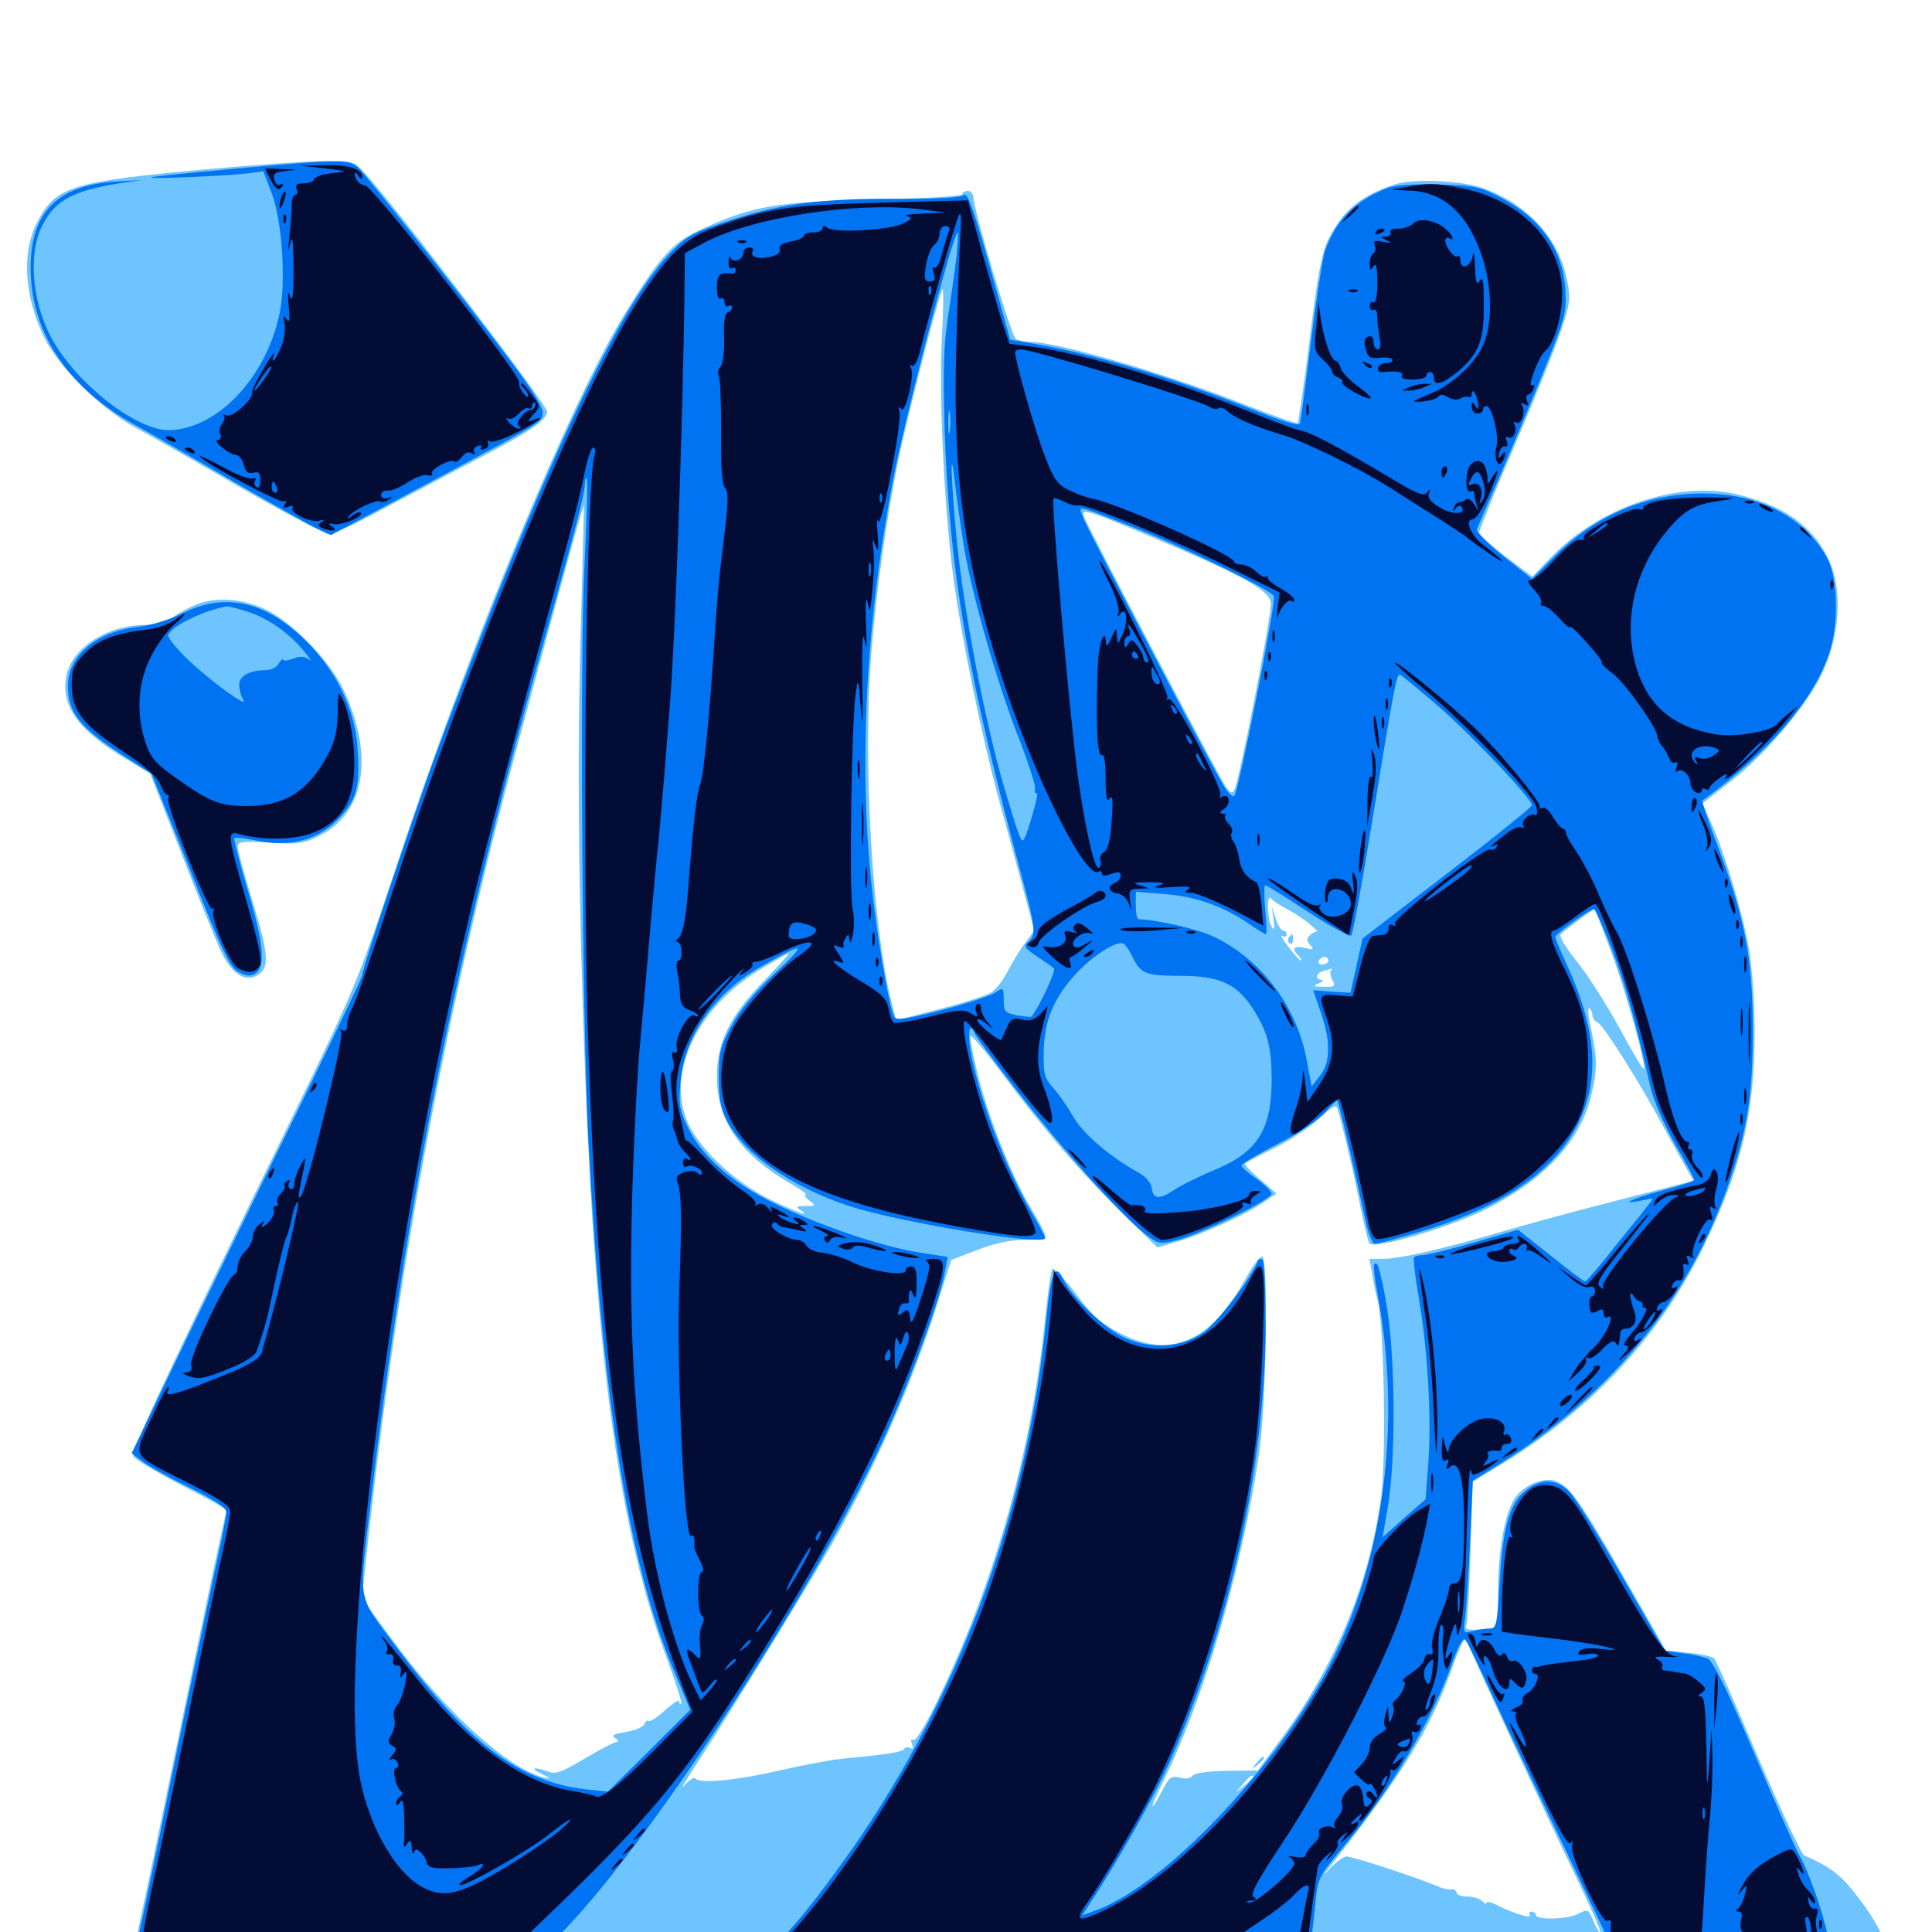 <svg xmlns="http://www.w3.org/2000/svg" viewBox="0 -1000 1000 1000">
	<path fill="#6dc4ff" d="M110.352 -912.695C36.523 -906.055 28.906 -903.711 19.141 -884.766C11.133 -869.141 12.5 -846.875 22.852 -825.391C30.078 -810.352 51.953 -788.672 69.336 -779.102C76.953 -775 101.953 -760.742 124.805 -747.461C147.852 -734.375 168.359 -723.438 170.508 -723.438C172.461 -723.438 186.133 -729.883 200.781 -737.891C215.625 -745.703 238.086 -757.617 250.977 -764.453C274.805 -776.953 283.203 -782.812 283.203 -786.914C283.203 -790.625 204.297 -893.75 188.672 -910.547C183.008 -916.797 182.617 -916.797 166.211 -916.602C156.836 -916.406 131.836 -914.648 110.352 -912.695ZM721.68 -904.492C704.102 -898.633 695.117 -891.211 687.5 -875.977C684.18 -869.336 681.836 -857.031 677.93 -824.609C675 -801.172 672.07 -781.641 671.68 -781.055C671.094 -780.664 658.594 -784.961 643.75 -790.82C604.688 -806.25 547.461 -823.047 533.203 -823.047C530.469 -823.047 527.148 -823.828 525.781 -824.609C523.438 -826.172 503.906 -891.211 503.906 -897.656C503.906 -899.609 502.539 -901.172 500.977 -901.172C499.414 -901.172 498.047 -900.391 498.047 -899.414C498.047 -898.438 477.539 -897.266 452.734 -896.68C402.539 -895.703 389.648 -893.555 362.891 -881.25C348.242 -874.609 342.188 -867.969 324.023 -838.672C295.703 -792.969 242.969 -665.82 205.469 -552.539C184.961 -491.211 183.984 -488.672 149.805 -418.75C89.844 -296.094 67.773 -249.023 68.945 -246.289C69.531 -244.922 80.469 -238.281 93.555 -231.445C106.641 -224.805 117.188 -218.945 117.188 -218.555C117.188 -218.164 114.062 -203.516 110.156 -185.938C106.445 -168.359 97.266 -124.609 89.844 -88.672C82.422 -52.734 74.609 -15.039 72.266 -4.883C70.117 5.273 68.945 14.258 69.922 15.234C70.703 16.016 274.609 16.992 523.047 17.188C923.242 17.773 974.609 17.383 974.805 14.844C974.805 12.891 975.195 12.695 975.977 14.258C977.344 18.164 980.469 17.188 980.469 13.086C980.469 6.836 978.125 2.344 976.562 5.078C975.586 6.641 974.609 5.469 973.828 1.758C973.047 -1.367 967.969 -9.961 962.305 -17.188C953.32 -29.297 947.461 -33.789 933.789 -39.648C932.422 -40.43 921.68 -63.281 909.961 -90.43C898.438 -117.773 888.086 -140.82 887.305 -141.602C886.328 -142.578 880.273 -143.945 874.023 -144.531L862.305 -145.703L841.016 -182.812C818.359 -222.461 812.5 -230.664 805.273 -233.398C799.023 -235.742 788.477 -231.25 783.984 -224.414C778.906 -216.602 775.391 -197.656 775.391 -176.367V-157.422L766.602 -156.641C759.375 -156.055 758.008 -156.641 758.984 -158.984C759.57 -160.547 760.547 -177.93 761.133 -197.461L762.305 -233.008L778.906 -243.164C824.805 -271.484 859.766 -309.375 882.031 -355.273C901.562 -395.898 908.203 -423.828 908.203 -466.602C908.203 -480.859 906.836 -499.805 905.273 -508.789C902.148 -526.953 892.773 -558.398 885.742 -574.023L881.25 -584.18L896.484 -596.094C910.938 -607.422 927.344 -625.781 938.086 -642.383C951.758 -663.477 955.273 -692.969 946.094 -711.328C937.695 -728.32 922.852 -738.477 899.023 -744.141C868.164 -751.367 827.734 -737.5 802.539 -711.328L793.164 -701.562L779.297 -711.914C771.875 -717.773 765.625 -723.242 765.625 -724.414C765.625 -725.586 774.023 -746.289 784.375 -770.312C794.727 -794.531 805.469 -821.094 808.203 -829.492C812.891 -843.555 813.086 -845.898 810.938 -855.859C806.641 -876.367 791.406 -893.359 769.531 -901.953C758.203 -906.641 732.031 -907.812 721.68 -904.492ZM487.5 -824.609C485.938 -796.094 488.672 -737.305 493.359 -701.953C497.07 -673.047 507.812 -620.117 516.602 -587.695C520.508 -573.828 526.172 -552.344 529.492 -540.234L535.352 -518.359L530.664 -511.914C527.93 -508.594 524.023 -501.953 521.68 -497.461C519.336 -492.773 515.625 -487.891 513.086 -486.328C510.742 -484.766 498.633 -480.859 486.328 -477.734L463.867 -471.875L461.523 -481.055C451.562 -519.922 446.484 -605.273 450.977 -662.109C453.516 -693.555 458.984 -733.008 465.039 -762.109C469.727 -784.961 486.719 -850.391 487.891 -850.391C488.477 -850.391 488.281 -838.672 487.5 -824.609ZM300.586 -673.633C298.633 -608.594 299.414 -533.398 302.93 -442.188C308.594 -293.75 321.094 -205.078 345.508 -140.625C349.805 -128.906 353.125 -118.75 352.539 -118.359C351.953 -117.773 351.562 -118.164 351.562 -119.336C351.562 -120.508 348.438 -118.555 344.336 -114.844C340.43 -111.328 336.719 -108.789 335.742 -109.18C334.961 -109.766 333.984 -108.984 333.398 -107.422C332.812 -106.055 328.516 -104.297 324.023 -103.516C317.578 -102.539 316.211 -101.758 318.359 -100.391C319.922 -99.414 320.312 -98.438 319.336 -98.438C318.164 -98.438 310.742 -94.531 302.734 -89.844C291.016 -82.812 287.5 -81.445 283.789 -83.008C276.367 -85.742 273.828 -84.961 280.273 -81.836C285.156 -79.492 285.352 -79.102 281.25 -80.078C263.086 -84.57 231.25 -113.281 204.297 -149.609L187.305 -172.656L189.453 -192.578C204.883 -338.867 230.664 -477.148 268.359 -616.016C290.039 -696.484 301.758 -738.672 302.148 -738.281C302.344 -738.086 301.562 -708.984 300.586 -673.633ZM600.195 -720.312C644.336 -701.562 657.031 -694.336 657.812 -687.891C658.398 -682.422 641.406 -595.703 638.867 -591.016C637.695 -589.062 636.719 -589.453 634.375 -592.969C630.469 -598.828 563.086 -727.148 561.328 -732.031C560.156 -735.352 560.547 -735.547 565.234 -734.375C567.969 -733.789 583.789 -727.344 600.195 -720.312ZM666.016 -529.492C669.922 -527.539 675.195 -524.023 677.93 -521.68C680.664 -519.336 682.422 -517.578 681.836 -517.773C681.445 -518.164 679.883 -517.383 678.32 -516.211C676.172 -514.258 676.172 -513.281 678.125 -510.938C680.273 -508.398 679.883 -508.203 675.391 -509.375C669.531 -510.742 668.359 -508.984 672.266 -505.078C673.633 -503.711 674.023 -502.734 673.438 -502.734C672.852 -502.734 669.922 -506.055 666.797 -509.961C663.867 -513.867 662.5 -516.406 663.672 -515.625C665.039 -514.844 666.016 -515.234 666.016 -516.211C666.016 -517.383 665.234 -518.359 664.062 -518.359C663.086 -518.359 661.328 -521.289 660.156 -524.805L658.203 -531.055L659.18 -524.219C659.961 -519.336 659.57 -518.164 658.203 -520.312C656.055 -523.633 655.469 -537.891 657.812 -534.961C658.594 -533.984 662.305 -531.445 666.016 -529.492ZM833.594 -508.203C841.211 -488.086 852.344 -448.242 850.781 -446.68C850.391 -446.289 844.727 -455.859 838.086 -468.164C831.445 -480.273 821.484 -495.898 816.016 -502.539C810.547 -509.375 806.836 -515.43 807.812 -516.406C810.352 -518.945 825.195 -529.883 825.586 -529.492C825.586 -529.297 829.297 -519.727 833.594 -508.203ZM395.508 -492.383C377.539 -473.828 371.094 -460.547 371.094 -442.773C371.094 -419.922 382.812 -402.734 408.984 -387.5C414.453 -384.375 418.164 -381.641 416.992 -381.641C416.016 -381.641 416.797 -380.273 418.75 -378.711C422.461 -375.977 422.266 -375.781 416.797 -375.781C412.5 -375.781 411.719 -375.195 414.062 -373.828C420.703 -369.531 412.5 -372.461 398.633 -379.102C378.516 -389.062 359.375 -407.812 354.688 -422.266C345.898 -448.438 363.086 -480.664 395.508 -499.414C401.953 -503.32 407.617 -506.445 408.203 -506.445C408.789 -506.641 403.125 -500.195 395.508 -492.383ZM687.5 -502.734C687.5 -501.758 686.133 -500.781 684.375 -500.781C682.812 -500.781 682.031 -501.758 682.617 -502.734C683.203 -503.906 684.57 -504.688 685.742 -504.688C686.719 -504.688 687.5 -503.906 687.5 -502.734ZM688.867 -497.656C688.281 -496.875 688.477 -494.727 689.648 -492.773C691.406 -489.453 690.82 -489.062 685.156 -489.258C679.688 -489.258 679.297 -489.648 682.617 -491.016C684.766 -491.992 685.352 -492.773 684.18 -492.773C680.469 -492.969 681.055 -496.484 685.156 -497.461C686.914 -498.047 688.867 -498.438 689.258 -498.633C689.648 -498.633 689.453 -498.242 688.867 -497.656ZM824.219 -474.414C824.219 -473.047 825.391 -471.484 826.758 -470.898C829.688 -469.922 848.828 -439.453 860.156 -418.359C863.867 -411.523 868.945 -402.148 871.68 -397.461L876.562 -388.867L837.305 -378.711C815.625 -373.242 788.672 -365.82 777.344 -362.5C748.242 -353.906 724.805 -348.438 716.211 -348.438H708.789L710.156 -341.211C710.742 -337.109 712.109 -330.273 713.281 -325.977C716.406 -312.305 717.578 -244.727 714.844 -225C708.789 -180.078 691.016 -137.695 662.305 -98.828L650.977 -83.594L634.766 -83.398C625 -83.203 617.969 -82.227 617.188 -80.859C616.406 -79.492 613.867 -79.102 610.742 -79.883C606.25 -81.055 605.273 -80.273 601.562 -73.242C599.414 -68.75 597.07 -65.234 596.68 -65.234C596.094 -65.234 598.242 -70.312 601.367 -76.562C622.461 -118.555 642.578 -186.523 651.562 -246.875C655.469 -272.461 656.641 -348.633 653.32 -349.609C652.344 -350 648.438 -344.922 644.922 -338.477C626.758 -305.469 606.055 -296.289 579.688 -309.961C569.727 -315.039 565.43 -318.945 556.836 -330.469C550.977 -338.281 545.508 -343.945 544.727 -343.164C543.945 -342.188 542.383 -331.055 541.016 -318.164C535.156 -259.18 520.312 -201.172 497.656 -147.266C485.742 -119.336 474.805 -98.047 472.656 -99.414C471.484 -100.195 471.289 -99.219 472.07 -97.266C472.852 -95.117 472.656 -94.336 471.094 -95.312C469.922 -95.898 468.555 -95.703 467.969 -94.727C466.992 -93.164 460.352 -91.992 435.547 -89.648C429.688 -89.062 415.625 -86.328 404.297 -83.789C381.836 -78.516 361.914 -76.562 359.961 -79.492C359.375 -80.469 356.836 -78.711 354.102 -75.781C351.562 -72.656 355.469 -79.297 362.891 -90.625C377.539 -113.086 414.453 -173.047 427.734 -195.898C451.172 -236.328 472.266 -283.984 485.156 -325.195L492.383 -347.852L505.664 -352.93C514.453 -356.445 522.852 -358.203 530.078 -358.203C536.523 -358.203 541.016 -358.984 541.016 -360.352C541.016 -361.523 537.5 -368.359 533.203 -375.391C523.047 -392.578 510.938 -423.438 505.859 -444.922C503.516 -454.297 501.953 -462.695 502.344 -463.672C502.734 -464.648 509.961 -456.055 518.555 -444.531C540.82 -414.844 559.375 -392.969 580.664 -372.461L599.023 -354.297L609.57 -357.422C622.07 -360.938 646.289 -372.07 654.688 -378.125L660.742 -382.227L652.148 -389.648C647.461 -393.555 643.945 -397.266 644.531 -397.852C645.117 -398.438 652.148 -401.953 660.156 -406.055C668.164 -409.961 678.516 -416.797 683.008 -421.289C689.062 -426.953 691.602 -428.516 692.188 -426.367C694.141 -420.703 700.977 -391.797 704.102 -375.586C706.055 -366.211 708.008 -357.617 708.789 -356.445C710.938 -353.125 749.414 -364.453 768.555 -373.828C798.633 -388.867 817.188 -408.398 823.242 -431.445C826.758 -445.508 826.953 -451.172 823.633 -466.992C822.07 -473.633 821.68 -478.711 822.656 -478.125C823.438 -477.539 824.219 -475.977 824.219 -474.414ZM761.719 -144.922C765.039 -136.719 797.852 -65.625 816.211 -27.539C823.828 -11.719 829.297 0.781 828.32 0.391C827.344 -0.195 825.586 -3.32 824.414 -6.445C822.07 -11.914 821.68 -11.914 816.797 -9.375C811.133 -6.445 794.922 -6.055 794.922 -8.984C794.922 -9.766 793.945 -10.547 792.773 -10.547C791.797 -10.547 791.211 -9.766 791.797 -8.789C793.164 -6.641 782.812 -9.766 775 -13.867C771.875 -15.43 769.531 -16.016 769.531 -15.234C769.531 -14.258 768.555 -14.648 767.188 -16.016C765.82 -17.383 762.305 -18.359 759.375 -18.359C756.445 -18.359 753.906 -19.336 753.906 -20.312C753.906 -21.484 752.734 -22.266 751.562 -22.07C750.195 -21.875 747.656 -22.266 746.094 -22.852C734.961 -27.734 699.219 -39.453 696.875 -39.062C695.117 -38.867 691.406 -36.133 688.477 -33.008C684.375 -28.516 684.57 -29.102 689.258 -34.961C726.172 -81.836 740.82 -105.859 752.148 -138.086C754.688 -145.312 757.422 -151.172 758.008 -151.172C758.789 -151.172 760.352 -148.242 761.719 -144.922ZM648.438 -80.273C648.438 -79.883 646.484 -77.93 644.141 -75.781L639.648 -72.07L643.359 -76.562C646.875 -80.664 648.438 -81.836 648.438 -80.273ZM292.383 -77.734C293.164 -78.32 291.992 -78.906 289.844 -78.711C287.695 -78.711 287.109 -78.125 288.672 -77.539C290.039 -76.953 291.797 -77.148 292.383 -77.734ZM304.102 -75.781C304.883 -76.367 303.711 -76.953 301.562 -76.758C299.414 -76.758 298.828 -76.172 300.391 -75.586C301.758 -75 303.516 -75.195 304.102 -75.781ZM666.992 -514.648C666.406 -513.672 666.602 -512.305 667.578 -511.719C668.555 -511.133 669.336 -511.914 669.336 -513.477C669.336 -516.797 668.75 -517.188 666.992 -514.648ZM650.195 -87.305C647.656 -84.18 647.852 -83.984 650.977 -86.523C654.102 -89.062 655.078 -90.625 653.516 -90.625C653.125 -90.625 651.562 -89.062 650.195 -87.305ZM102.734 -687.5C98.438 -685.938 92.578 -682.812 89.648 -680.664C86.133 -677.93 81.25 -676.562 75.586 -676.562C55.273 -676.562 36.719 -664.453 34.18 -649.414C31.641 -633.984 41.016 -621.289 66.797 -606.25L77.734 -599.609L93.75 -558.594C102.539 -535.938 111.914 -512.891 114.453 -507.422C119.727 -496.289 126.562 -491.602 132.812 -494.922C139.648 -498.633 139.258 -505.273 131.055 -532.422C126.562 -546.875 123.047 -559.961 123.047 -561.719C123.047 -564.453 125.391 -564.648 139.453 -563.867C153.711 -562.891 157.031 -563.281 164.844 -567.188C188.867 -578.711 193.945 -608.398 177.93 -642.773C170.703 -658.008 151.758 -677.539 137.891 -684.375C125.977 -690.039 112.695 -691.211 102.734 -687.5ZM970.703 37.305C970.703 44.531 971.484 50 972.656 50C973.828 50 974.609 44.531 974.609 37.305C974.609 30.078 973.828 24.609 972.656 24.609C971.484 24.609 970.703 30.078 970.703 37.305Z"/>
	<path fill="#0073f3" d="M124.023 -912.891C102.539 -910.938 82.422 -908.984 79.102 -908.398C71.484 -907.031 115.234 -908.789 127.148 -910.156L136.328 -911.328L140.625 -900C146.094 -885.547 148.242 -853.32 144.531 -836.914C137.305 -803.906 112.109 -777.734 87.305 -777.344C69.336 -777.344 36.133 -804.297 25 -828.32C16.406 -846.289 15.039 -869.141 21.484 -882.422C27.93 -895.898 37.109 -901.172 61.523 -905.078L73.242 -906.836L60.156 -906.055C28.125 -904.102 14.258 -888.477 16.016 -856.445C17.773 -825.391 36.523 -798.633 69.531 -780.273C78.125 -775.586 101.172 -762.305 121.094 -750.586C141.016 -739.062 160.352 -728.125 164.258 -726.367L171.289 -723.047L205.273 -741.211C281.445 -781.836 280.273 -781.25 280.859 -785.742C281.445 -788.672 276.367 -797.07 264.453 -812.891C238.477 -847.656 189.453 -909.57 185.156 -913.477C180.273 -917.578 175.781 -917.578 124.023 -912.891ZM717.773 -902.539C701.172 -895.898 691.406 -885.938 685.742 -869.922C684.57 -866.211 681.25 -845.117 678.516 -823.047C675.781 -800.977 673.242 -782.031 672.852 -780.664C672.461 -779.297 663.867 -781.836 648.633 -787.891C609.57 -803.711 565.43 -816.992 536.328 -821.875L522.852 -824.219L512.109 -862.695C503.516 -893.164 500.781 -900.586 498.828 -899.023C497.07 -897.656 485.156 -897.07 466.211 -897.07C426.953 -897.461 404.297 -894.727 377.93 -885.938C358.398 -879.492 355.469 -877.93 346.68 -868.75C325.586 -846.875 296.875 -790.43 258.203 -694.141C246.484 -664.648 231.055 -624.609 224.023 -605.273C210.156 -566.406 187.5 -498.438 187.5 -495.312C187.5 -494.141 173.242 -464.453 156.055 -429.102C138.672 -393.945 111.914 -338.672 96.289 -306.445L68.164 -247.852L73.242 -243.945C75.977 -241.602 86.914 -235.547 97.656 -230.273C111.133 -223.633 117.188 -219.531 117.188 -217.188C117.188 -215.43 114.062 -199.609 110.156 -182.031C106.445 -164.453 96.68 -118.359 88.672 -79.492C80.859 -40.625 73.047 -3.516 71.484 2.93L68.75 14.648L167.773 15.234C333.398 16.406 974.414 16.211 961.133 15.039L948.633 13.867L946.094 2.148C943.555 -10.547 935.547 -32.812 931.055 -40.234C929.492 -42.773 919.141 -66.211 908.008 -92.383C893.555 -126.367 886.523 -140.43 883.789 -141.602C881.641 -142.383 875.781 -143.75 870.703 -144.336L861.719 -145.508L839.648 -183.984C827.539 -205.078 815.234 -224.805 812.305 -227.93C805.469 -234.766 797.266 -234.961 789.258 -228.125C781.25 -221.484 777.734 -208.789 776.172 -180.273C774.805 -158.398 774.609 -157.031 770.703 -157.031C768.359 -157.031 764.453 -156.445 761.914 -155.664C757.422 -154.492 757.227 -154.688 758.398 -163.086C758.984 -167.773 760.156 -185.547 760.938 -202.734L762.305 -233.594L773.828 -240.82C832.031 -276.172 873.047 -325.781 894.141 -385.547C904.297 -414.648 907.227 -432.031 907.227 -466.602C907.227 -505.078 903.125 -525.391 887.305 -566.797C883.594 -576.758 880.859 -585.156 881.055 -585.547C915.82 -610.938 938.086 -636.914 946.68 -661.523C951.758 -676.172 951.367 -700.391 945.898 -710.742C935.547 -730.273 914.062 -742.773 888.086 -744.336C857.227 -746.289 828.516 -735.352 806.055 -713.477L792.969 -700.391L778.125 -712.109C770.117 -718.555 763.867 -724.805 764.453 -725.977C764.844 -727.344 770.312 -739.844 776.367 -753.711C782.422 -767.773 792.773 -792.383 799.219 -808.398C810.352 -836.133 810.938 -838.281 810.156 -850.781C808.594 -871.68 796.875 -887.695 775.391 -898.438C766.016 -903.32 762.109 -904.102 744.141 -904.492C731.25 -904.883 721.484 -904.102 717.773 -902.539ZM495.117 -867.578C494.336 -860.742 492.383 -846.875 490.82 -836.719C488.477 -822.266 488.086 -809.766 488.867 -780.078C491.211 -705.078 500.586 -650.977 529.297 -544.727C535.938 -520.117 536.328 -515.82 532.227 -512.5C529.688 -510.352 530.273 -509.375 536.523 -505.078C540.625 -502.344 544.727 -499.609 545.508 -498.828C546.68 -497.656 538.867 -480.664 533.984 -473.828C533.789 -473.438 530.469 -473.828 526.562 -474.414C520.117 -475.781 519.531 -476.367 519.531 -482.422C519.531 -489.062 519.336 -489.062 515.039 -486.133C512.5 -484.57 500.195 -480.469 487.5 -477.148C469.727 -472.656 463.867 -471.68 462.891 -473.633C460.742 -476.953 455.273 -507.031 452.148 -533.008C444.141 -597.852 447.461 -674.023 462.109 -750.781C467.969 -782.227 493.359 -879.688 495.703 -879.688C496.094 -879.688 495.703 -874.219 495.117 -867.578ZM491.602 -776.758C491.211 -773.633 490.82 -775.781 490.82 -781.055C490.82 -786.523 491.211 -788.867 491.602 -786.523C491.992 -783.984 491.992 -779.688 491.602 -776.758ZM499.023 -716.602C503.125 -691.797 516.602 -644.727 527.734 -616.992C532.227 -605.273 535.938 -593.945 535.742 -591.992C535.352 -590.039 535.938 -588.867 536.719 -589.453C538.086 -590.234 531.641 -567.578 529.883 -565.43C528.516 -563.672 527.344 -566.992 519.727 -592.578C509.961 -625.781 498.633 -684.375 495.117 -721.484C492.188 -751.172 491.602 -773.438 494.336 -749.805C495.117 -742.383 497.266 -727.344 499.023 -716.602ZM302.539 -707.617C300 -658.398 301.367 -473.242 304.492 -410.938C311.523 -277.344 325.195 -191.992 348.438 -136.133L357.227 -115.039L335.938 -93.75L314.648 -72.656L303.32 -73.828C268.555 -77.93 242.578 -97.461 205.469 -147.07C184.57 -175 185.742 -169.727 191.406 -218.555C210.352 -379.883 236.719 -510.156 284.18 -677.539C297.852 -725.977 302.734 -744.727 302.734 -749.609C302.734 -751.562 303.125 -752.93 303.711 -752.344C304.297 -751.758 303.711 -731.641 302.539 -707.617ZM586.914 -726.953C614.453 -716.016 658.203 -694.531 659.375 -691.406C660.547 -688.281 641.211 -590.43 638.867 -588.086C637.891 -587.109 634.961 -590.234 632.422 -594.922C624.414 -608.594 564.453 -723.047 561.328 -730.469C558.398 -737.305 558.398 -737.5 562.891 -736.133C565.43 -735.352 576.172 -731.25 586.914 -726.953ZM744.336 -634.57C761.719 -619.531 792.969 -586.523 792.969 -583.203C792.969 -582.422 773.242 -566.406 749.219 -548.047L705.273 -514.258L702.148 -500.195L699.023 -486.133L689.453 -486.719L679.688 -487.5L683.594 -476.172C688.867 -461.133 688.672 -450 683.203 -443.164L678.906 -437.695L676.367 -451.172C671.289 -479.102 652.734 -503.516 628.125 -515.234C619.727 -519.141 599.414 -523.828 589.453 -524.219C588.477 -524.219 587.891 -527.344 587.891 -531.25V-538.477L602.148 -537.305C618.359 -536.133 632.422 -531.25 645.508 -522.461C650.391 -519.141 654.883 -516.406 655.273 -516.406C655.664 -516.406 655.664 -522.07 654.883 -529.102C654.297 -536.133 654.297 -541.797 654.883 -541.797C655.664 -541.797 665.625 -535.547 676.953 -528.125C688.477 -520.508 698.633 -515.039 699.414 -515.82C700.195 -516.602 704.883 -541.992 709.766 -572.07C722.07 -647.266 722.852 -651.367 724.805 -650.781C725.586 -650.391 734.375 -643.164 744.336 -634.57ZM834.375 -508.594C841.406 -489.844 846.289 -472.461 854.102 -438.086C855.859 -430.273 861.133 -418.359 866.992 -407.812C872.461 -398.438 876.953 -390.039 876.953 -389.258C876.953 -388.672 869.531 -386.133 860.352 -383.789C844.336 -379.492 837.109 -375.977 850.195 -378.711C856.055 -380.078 856.25 -380.078 853.32 -376.562C851.758 -374.414 843.945 -364.648 835.938 -354.883C828.125 -344.922 821.094 -336.719 820.508 -336.719C819.727 -336.719 811.719 -342.773 802.539 -350.195L785.742 -363.477L763.477 -357.031C751.172 -353.516 739.258 -350.586 736.914 -350.391C734.57 -350.391 732.227 -349.805 731.836 -349.023C731.445 -348.047 732.617 -338.281 734.57 -326.953C739.062 -300.195 741.016 -265.43 739.258 -242.383L737.891 -224.023L726.758 -214.258L715.625 -204.297L718.359 -220.312C722.461 -244.141 722.266 -296.094 717.969 -322.656C716.016 -334.766 713.672 -345.117 712.695 -345.703C710.352 -347.07 710.547 -344.336 713.867 -325.195C725.977 -256.445 714.258 -181.641 682.422 -127.539C651.562 -75 599.219 -22.266 566.016 -10.742L560.156 -8.594L563.672 -14.062C577.344 -34.375 598.438 -71.68 606.055 -89.453C636.719 -159.57 654.492 -240.234 655.078 -311.719C655.078 -330.664 654.492 -346.875 653.516 -347.852C652.539 -348.633 651.367 -348.438 650.977 -347.266C648.242 -339.258 629.688 -315.039 623.047 -310.352C611.719 -302.539 596.289 -301.367 582.422 -307.422C572.07 -311.914 554.492 -328.711 550.195 -338.086C546.289 -346.68 543.945 -341.211 541.602 -317.578C532.031 -220.703 499.609 -130.078 446.289 -50.586C436.133 -35.547 421.484 -15.82 413.672 -6.641L399.219 9.961L339.844 10.547L280.469 10.938L293.164 -2.148C340.039 -51.172 425.586 -183.789 459.766 -260.547C473.242 -291.016 486.914 -328.906 489.062 -341.602L490.43 -349.414L475.586 -351.758C455.859 -354.883 423.242 -366.016 400.781 -377.148C378.711 -387.891 363.477 -401.367 356.25 -416.016C351.758 -425.195 351.172 -428.32 352.148 -439.258C354.102 -463.672 369.531 -485.938 394.727 -500.195C417.188 -512.891 418.164 -512.305 401.172 -496.289C390.82 -486.719 383.008 -477.148 378.711 -469.141C372.852 -458.203 372.07 -455.273 372.07 -442.188C372.07 -431.055 373.242 -425.586 376.367 -419.727C385.352 -402.539 409.57 -385.742 439.453 -375.781C465.039 -367.383 541.016 -354.883 541.016 -359.18C541.016 -359.766 537.5 -366.406 533.398 -373.438C519.922 -396.484 505.859 -434.57 502.148 -457.422C500.781 -466.602 502.148 -471.289 504.492 -465.039C505.078 -463.672 515.234 -449.805 527.344 -434.18C551.758 -403.125 578.125 -373.438 591.016 -362.695C599.414 -355.859 599.805 -355.859 608.789 -358.008C621.484 -361.133 658.203 -379.102 658.203 -382.227C658.008 -383.398 654.492 -386.914 650.391 -389.844C646.094 -392.773 642.578 -395.898 642.578 -396.68C642.578 -397.656 650.977 -402.539 661.133 -407.812C671.68 -413.086 682.227 -420.312 685.742 -424.023C688.867 -427.734 691.992 -430.664 692.188 -430.273C692.969 -429.492 700.977 -395.312 706.055 -371.484C708.008 -361.914 710.156 -356.25 711.719 -356.25C713.281 -356.25 723.438 -358.984 734.57 -362.305C776.953 -374.805 804.688 -393.75 816.797 -418.359C828.516 -441.992 826.367 -467.773 810.156 -502.539C807.031 -509.18 804.688 -515.039 805.078 -515.43C809.375 -519.727 823.633 -529.688 825 -529.492C825.781 -529.102 830.078 -519.727 834.375 -508.594ZM586.133 -504.883C590.43 -495.898 592.773 -494.922 610.938 -494.922C631.25 -494.922 640.234 -490.82 648.633 -477.734C656.055 -466.016 658.203 -458.008 658.203 -441.406C658.203 -415.039 650.781 -403.32 627.93 -394.141C620.508 -391.016 611.328 -386.523 607.617 -383.984C599.805 -378.906 596.875 -379.297 596.094 -385.352C595.703 -387.891 592.773 -391.211 589.453 -392.969C574.609 -401.172 560.547 -413.086 555.469 -422.07C552.539 -427.148 547.852 -433.984 545.117 -436.914C540.625 -441.797 540.039 -444.141 540.234 -455.469C540.43 -471.484 545.312 -483.398 556.836 -495.898C565.039 -504.883 577.344 -512.891 581.055 -511.719C582.227 -511.523 584.375 -508.398 586.133 -504.883ZM773.242 -120.703C780.664 -104.688 797.656 -68.555 811.328 -40.43C824.805 -12.109 835.938 11.328 835.938 11.914C835.938 12.5 800.195 12.891 756.641 12.891H677.344L678.516 5.664C679.102 1.562 680.078 -7.812 680.859 -15.039C682.031 -27.734 682.617 -28.906 694.727 -43.359C719.531 -72.852 741.797 -110.547 751.953 -140.039C754.688 -147.656 757.227 -152.539 758.398 -151.367C759.375 -150.391 766.016 -136.719 773.242 -120.703ZM94.531 -682.617C88.086 -679.297 78.125 -676.367 71.875 -675.586C50 -673.242 35.156 -660.742 35.156 -644.922C35.156 -631.055 41.602 -623.047 64.844 -608.203L78.516 -599.414L98.438 -549.609C115.039 -507.422 118.945 -499.414 123.438 -496.875C127.539 -494.727 129.688 -494.531 132.227 -496.094C137.695 -499.609 136.328 -512.5 127.93 -540.234C123.828 -554.102 120.898 -565.625 121.289 -566.211C121.875 -566.797 127.148 -566.016 133.203 -564.844C150.195 -561.328 164.648 -565.234 175.195 -576.172C184.766 -586.133 186.523 -592.773 184.961 -613.672C183.594 -632.812 174.219 -652.148 159.375 -667.188C138.281 -688.672 116.992 -693.75 94.531 -682.617ZM127.539 -683.594C138.086 -680.469 149.414 -672.656 157.422 -662.891C160.547 -659.18 161.719 -657.227 159.961 -658.594C157.617 -660.352 155.273 -660.547 151.562 -658.984C148.828 -658.008 146.484 -657.812 146.484 -658.594C146.484 -659.375 145.508 -658.398 144.336 -656.641C143.359 -654.688 140.234 -653.125 137.695 -653.125C128.906 -653.125 123.242 -649.805 123.828 -644.922C124.023 -642.383 125 -639.062 125.977 -637.695C128.711 -633.008 108.984 -647.461 97.266 -658.594C91.211 -664.453 86.523 -670.117 87.109 -671.484C88.867 -675.977 105.664 -684.18 117.383 -686.133C117.969 -686.328 122.656 -685.156 127.539 -683.594ZM973.047 31.445C973.047 34.57 973.438 35.742 974.023 33.789C974.414 32.031 974.414 29.297 974.023 27.93C973.438 26.758 973.047 28.125 973.047 31.445Z"/>
	<path fill="#020c35" d="M167.969 -912.891C175 -912.109 179.297 -911.328 177.734 -911.133C176.172 -910.938 172.266 -910.352 168.945 -909.961C165.82 -909.57 162.891 -908.203 162.5 -907.031C162.109 -906.055 159.766 -905.078 157.031 -905.078C153.711 -905.078 152.734 -904.297 153.516 -902.148C154.297 -900.586 153.906 -899.219 152.93 -899.219C151.758 -899.219 150.977 -896.875 150.977 -893.945C150.977 -890.82 150.391 -883.594 149.805 -877.734C149.023 -869.922 149.023 -868.945 150.195 -873.828C151.367 -878.906 151.758 -875.586 151.953 -861.133C151.953 -847.461 151.367 -843.164 150.195 -846.484C149.023 -850 148.828 -848.828 149.414 -841.602C150.195 -834.375 149.805 -832.617 148.242 -834.766C146.68 -837.109 146.484 -836.523 147.266 -832.617C147.852 -829.688 147.07 -824.219 145.508 -820.312C142.383 -813.086 139.844 -810.547 141.797 -816.797C142.383 -818.555 140.039 -815.234 136.523 -809.375C133.008 -803.516 130.273 -797.852 130.469 -796.875C131.445 -793.75 120.508 -783.789 117.383 -784.961C115.625 -785.547 115.039 -785.547 115.82 -784.766C116.602 -783.984 116.211 -782.227 115.039 -780.859C113.867 -779.297 113.281 -776.758 114.062 -775.195C114.648 -773.633 114.062 -772.266 112.695 -772.266C109.57 -772.07 118.945 -764.453 122.266 -764.453C123.633 -764.453 125.586 -762.109 126.172 -759.375C127.148 -755.664 128.516 -754.688 131.055 -755.273C133.984 -756.055 134.766 -755.273 134.766 -751.367C134.766 -748.633 133.984 -747.07 132.812 -747.852C131.641 -748.633 131.445 -750 132.031 -751.172C132.812 -752.344 132.227 -752.93 130.664 -752.344C129.102 -751.758 122.461 -754.297 115.82 -758.008C108.984 -761.719 103.516 -764.258 103.516 -763.867C103.516 -761.523 145.117 -739.258 147.07 -740.43C148.242 -741.211 148.438 -740.625 147.461 -739.062C146.289 -737.109 146.68 -736.719 149.219 -737.695C151.172 -738.477 152.148 -738.281 151.367 -737.109C149.805 -734.57 161.133 -729.102 165.43 -730.469C167.969 -731.25 168.359 -731.055 166.406 -729.688C164.258 -728.32 164.453 -727.734 166.992 -726.562C172.07 -724.609 175.195 -725.195 171.875 -727.539C169.531 -729.102 169.727 -729.297 172.852 -728.711C177.148 -727.93 188.477 -732.812 186.719 -734.57C186.133 -735.156 184.18 -734.57 182.227 -733.008C180.273 -731.25 179.492 -731.25 180.469 -732.617C182.227 -735.742 194.727 -741.602 196.68 -740.43C197.656 -739.844 199.609 -740.234 201.172 -741.406C203.516 -742.969 203.516 -743.164 200.781 -742.188C198.633 -741.602 197.266 -742.188 197.266 -743.75C197.266 -745.312 198.828 -746.289 200.586 -746.094C202.344 -745.703 207.031 -747.656 210.742 -750.195C214.648 -752.734 219.141 -754.492 221.094 -754.102C223.047 -753.516 224.219 -753.906 223.633 -754.883C222.266 -756.836 233.398 -762.891 235.156 -761.133C235.742 -760.352 237.5 -761.523 239.062 -763.477C240.625 -765.625 242.578 -766.406 244.141 -765.43C245.703 -764.453 246.289 -764.648 245.508 -765.82C244.727 -766.992 245.508 -768.555 247.266 -769.141C248.828 -769.727 249.609 -769.531 249.023 -768.359C248.438 -767.188 249.219 -766.992 250.781 -767.578C252.539 -768.164 253.32 -769.727 252.539 -770.898C251.953 -772.07 252.344 -772.266 253.516 -771.484C254.688 -770.703 260.938 -772.852 267.578 -776.172C278.711 -781.836 283.203 -785.352 275.977 -782.617C272.852 -781.445 272.852 -781.641 276.172 -785.547C279.688 -789.453 279.688 -789.844 275.391 -795.508C273.047 -798.828 270.703 -801.562 269.922 -801.562C269.336 -801.562 269.727 -800.586 271.094 -799.219C272.461 -797.852 273.438 -796.094 273.438 -794.922C273.438 -793.945 272.266 -794.727 270.703 -796.68C269.141 -798.828 268.359 -801.172 268.75 -801.953C270.508 -804.883 192.773 -904.102 188.867 -904.102C186.328 -904.102 183.594 -907.031 183.594 -909.961C183.594 -911.133 184.57 -910.547 185.547 -908.984C186.719 -907.227 187.5 -907.031 187.5 -908.398C187.5 -912.695 180.273 -914.844 167.578 -914.453L155.273 -914.258ZM136.719 -803.711C131.055 -795.508 129.688 -796.094 135.156 -804.297C137.695 -808.008 139.844 -810.742 140.234 -810.352C140.82 -809.961 139.062 -806.836 136.719 -803.711ZM276.953 -789.648C276.562 -788.477 275.586 -787.695 274.805 -787.695C271.875 -788.086 266.406 -781.055 268.359 -779.688C269.922 -778.711 269.727 -778.125 268.359 -778.125C267.188 -778.125 264.844 -779.688 263.477 -781.445C261.914 -783.203 261.719 -784.18 262.891 -783.398C264.062 -782.617 266.602 -783.789 268.555 -785.938C270.508 -788.086 272.852 -789.258 273.633 -788.672C274.609 -788.086 275.391 -788.672 275.391 -789.648C275.391 -790.82 275.977 -791.797 276.562 -791.797C277.148 -791.797 277.344 -790.82 276.953 -789.648ZM143.359 -747.852C143.945 -746.289 143.555 -744.922 142.578 -744.922C141.406 -744.922 140.625 -746.289 140.625 -747.852C140.625 -749.414 141.016 -750.781 141.406 -750.781C141.797 -750.781 142.578 -749.414 143.359 -747.852ZM140.039 -907.031C141.602 -903.711 143.75 -901.562 144.727 -902.148C145.703 -902.93 146.484 -903.711 146.484 -904.297C146.484 -904.883 145.703 -904.883 144.727 -904.297C143.75 -903.711 142.578 -904.883 141.992 -907.031C141.211 -910.156 142.188 -910.938 148.242 -911.523C154.492 -912.109 154.297 -912.305 146.094 -912.5L137.109 -912.891ZM727.539 -903.125L719.727 -901.758L729.102 -901.367C747.266 -900.977 760.156 -889.062 767.383 -866.406C772.656 -850.195 772.461 -830.469 766.992 -819.922C761.914 -810.156 750.586 -800.195 739.648 -795.898C730.078 -791.992 729.883 -791.797 736.328 -792.188C740.039 -792.578 743.75 -793.555 744.531 -794.727C745.508 -796.094 747.266 -795.898 749.609 -794.336C751.758 -793.164 754.297 -792.773 755.859 -793.75C757.422 -794.727 759.375 -794.922 760.156 -794.531C760.938 -793.945 761.719 -794.531 761.719 -795.898C761.719 -799.805 764.453 -796.094 765.039 -791.211C765.43 -787.891 765.234 -787.5 763.672 -789.844C762.109 -792.383 761.719 -792.188 761.719 -789.453C761.719 -787.5 763.086 -785.938 764.648 -785.938C766.211 -785.938 767.578 -786.914 767.578 -787.891C767.578 -789.062 768.359 -789.844 769.531 -789.844C772.07 -789.844 775.977 -774.609 774.609 -769.141C773.047 -763.281 775.195 -757.227 777.539 -760.938C779.883 -764.648 779.688 -767.969 777.148 -764.453C775.586 -762.109 775.391 -762.305 775.977 -765.43C776.367 -767.578 777.539 -769.141 778.906 -768.945C780.273 -768.555 780.664 -769.727 779.883 -771.68C779.102 -773.633 779.492 -774.414 780.664 -773.633C783.203 -772.07 785.742 -777.539 783.789 -780.469C783.203 -781.641 783.594 -782.031 784.766 -781.25C787.305 -779.688 789.844 -786.914 787.891 -790.039C786.914 -791.602 787.305 -791.797 789.062 -790.82C791.016 -789.648 791.406 -790.039 790.43 -792.383C789.844 -794.336 790.039 -795.703 790.82 -795.703C791.797 -795.703 793.164 -797.07 793.75 -798.828C794.336 -800.391 794.141 -801.172 792.969 -800.586C790.039 -798.828 796.68 -816.016 799.805 -818.359C804.297 -821.875 808.594 -836.133 808.594 -848.242C808.398 -875 786.914 -897.07 754.883 -902.93C742.578 -905.273 739.453 -905.273 727.539 -903.125ZM145.703 -898.242C145.117 -896.484 144.531 -893.945 144.727 -892.773C144.727 -891.406 145.703 -892.578 146.68 -895.117C147.656 -897.656 148.242 -900.195 147.656 -900.586C147.266 -900.977 146.484 -900 145.703 -898.242ZM455.078 -895.117C406.836 -893.75 396.875 -892.188 368.164 -881.641C353.711 -876.172 343.945 -866.211 328.516 -841.602C297.656 -791.992 241.797 -656.836 203.32 -538.867C193.555 -508.789 184.18 -481.836 182.617 -478.906C181.055 -476.172 179.688 -471.875 179.688 -469.531C179.688 -466.992 178.906 -465.82 177.344 -466.797C175.977 -467.578 175.781 -467.383 176.562 -465.82C178.32 -463.281 158.789 -383.789 155.664 -380.664C154.492 -379.297 154.297 -381.055 155.273 -385.547C158.789 -402.734 158.789 -402.734 155.469 -396.484C153.711 -393.555 152.344 -389.258 152.344 -387.109C152.344 -385.156 151.367 -383.984 150.391 -384.57C149.219 -385.352 149.023 -386.719 149.609 -387.891C150.586 -389.258 150 -389.453 148.633 -388.672C147.266 -387.695 146.68 -386.719 147.266 -386.133C147.852 -385.547 146.875 -383.789 145.312 -382.227C143.75 -380.664 142.969 -378.516 143.555 -377.539C144.336 -376.562 143.945 -375.781 142.773 -375.781C141.602 -375.781 141.211 -374.609 141.797 -373.242C142.188 -371.875 140.82 -368.945 138.477 -366.797C135.742 -364.648 134.766 -364.258 135.742 -366.016C137.305 -368.555 137.109 -368.555 134.18 -366.211C132.422 -364.844 130.859 -361.914 130.859 -359.961C130.859 -357.812 129.102 -354.492 126.953 -352.344C124.805 -350.195 123.047 -346.68 123.047 -344.727C123.047 -342.578 122.266 -340.625 121.289 -340.234C117.773 -339.062 97.656 -297.07 98.828 -293.359C99.609 -290.82 98.828 -289.844 96.289 -289.648C93.945 -289.648 94.531 -288.867 98.242 -287.5C102.734 -285.938 106.25 -286.523 117.578 -291.211C126.172 -294.531 131.836 -298.047 132.812 -300.586C135.156 -306.836 138.477 -317.773 139.453 -323.047C143.555 -342.773 147.07 -357.617 148.438 -360.156C149.219 -361.719 150.391 -366.406 151.172 -370.312C151.953 -374.414 153.32 -377.734 154.297 -377.734C155.469 -377.734 143.359 -327.148 135.547 -300.195C134.766 -297.07 130.078 -294.141 119.531 -289.648C92.969 -278.711 84.57 -276.172 86.914 -280.078C87.5 -281.25 87.5 -282.031 86.914 -282.031C86.328 -282.031 82.227 -274.414 77.93 -265.039C68.75 -244.922 66.992 -247.852 98.242 -232.031C114.062 -224.023 119.141 -220.508 119.141 -217.578C119.141 -215.625 117.383 -206.445 115.43 -197.656C113.281 -188.672 105.469 -151.172 97.852 -114.062C90.234 -76.953 81.641 -36.133 78.711 -23.242C75.977 -10.352 73.438 3.32 73.438 7.031L73.242 13.867L508.789 14.453L944.531 15.234L944.922 7.617C945.117 2.734 944.727 1.172 943.555 2.734C941.406 6.25 938.867 -3.32 940.43 -8.789C941.211 -11.328 940.82 -12.5 939.258 -12.109C937.891 -11.719 936.523 -13.281 936.133 -15.43C935.547 -18.555 935.742 -18.75 937.305 -16.406C938.672 -14.453 939.453 -14.258 939.453 -15.82C939.453 -17.188 937.891 -19.727 935.742 -21.68C933.789 -23.633 931.445 -27.344 930.859 -30.078C929.688 -33.789 929.883 -34.18 931.445 -32.031C934.57 -27.539 933.984 -31.445 930.664 -38.086C927.539 -43.75 927.539 -43.75 921.289 -40.625C910.547 -35.156 905.469 -30.664 901.758 -23.828C899.023 -18.75 898.828 -18.164 901.367 -21.289C904.492 -25 904.492 -25 903.125 -19.336C902.344 -16.211 900.781 -12.891 899.609 -12.109C898.047 -11.133 898.242 -10.547 900 -10.547C901.562 -10.547 901.953 -8.984 901.172 -5.859C900.586 -3.32 900.977 -0.586 902.148 0C905.273 1.953 904.688 5.078 901.367 5.078C899.805 5.078 898.438 6.445 898.438 8.008C898.438 10.352 901.758 10.938 917.578 10.742C935.938 10.352 936.133 10.156 918.359 7.812C913.477 7.227 910.547 6.055 911.328 4.883C911.914 3.711 913.672 3.32 915.234 3.906C916.797 4.492 917.969 4.102 917.969 3.125C917.969 0.586 924.414 0.586 926.953 3.125C928.125 4.297 930.664 4.688 932.422 3.906C935.156 2.93 935.742 1.172 934.766 -3.125C933.984 -6.641 934.375 -8.398 935.742 -7.617C936.719 -6.836 937.5 -3.125 937.305 0.977C936.914 4.883 937.5 9.18 938.281 10.547C939.258 12.305 932.031 12.891 907.422 12.891C884.961 12.891 875 12.305 875 10.742C875 9.57 876.172 8.984 877.734 9.57C879.883 10.547 880.664 5.664 881.836 -15.039C882.617 -29.297 883.984 -48.828 884.961 -58.398C885.938 -68.164 886.523 -82.617 886.328 -90.625L885.938 -105.273L884.766 -88.672C883.594 -72.461 883.594 -72.461 883.203 -97.07C882.812 -115.43 882.227 -121.875 880.469 -121.875C878.711 -121.875 878.906 -122.656 880.859 -123.828C883.398 -125.586 883.203 -126.367 879.102 -129.688C876.562 -131.836 873.438 -133.789 871.875 -133.789C870.312 -133.984 868.359 -134.375 867.188 -134.57C866.211 -134.766 863.867 -135.156 862.109 -135.352C860.547 -135.352 859.57 -136.328 860.352 -137.305C860.938 -138.477 859.961 -140.039 858.008 -141.016C855.664 -142.383 857.031 -142.773 863.477 -142.383C868.164 -142.188 869.727 -142.383 866.797 -142.773C861.328 -143.555 853.711 -154.883 826.562 -203.125C813.477 -226.172 808.789 -231.25 800 -231.25C794.922 -231.25 792.188 -229.883 788.477 -225.391C783.203 -219.141 780.078 -209.375 782.422 -205.664C783.203 -204.297 783.008 -203.906 781.836 -204.492C779.688 -205.859 777.344 -184.766 777.344 -165.625V-155.469L784.766 -154.297C788.672 -153.711 800.195 -152.344 809.961 -151.172C819.922 -149.805 830.469 -148.047 833.398 -147.07C837.5 -145.898 836.328 -145.703 828.906 -146.484C822.07 -147.266 818.359 -146.875 817.383 -145.117C816.211 -143.359 817.188 -143.164 821.094 -143.75C823.828 -144.336 826.758 -144.141 827.148 -143.164C827.734 -142.383 823.047 -141.016 816.992 -140.43C805.078 -139.062 798.438 -138.086 796.875 -137.5C796.289 -137.109 795.312 -137.109 794.531 -137.305C793.555 -137.305 792.969 -136.523 792.969 -135.547C792.969 -134.375 793.75 -133.594 794.727 -133.594C797.852 -133.594 794.531 -125.781 790.625 -123.633C788.672 -122.656 787.5 -120.898 788.086 -119.727C788.867 -118.75 787.305 -117.188 784.766 -116.211C782.227 -115.039 781.445 -114.258 783.008 -114.258C784.57 -114.062 785.352 -113.477 784.57 -112.891C783.984 -112.109 784.57 -109.375 785.938 -106.445C790.82 -96.875 791.211 -91.602 786.328 -100.391C776.953 -117.188 781.445 -106.055 796.289 -75C806.836 -52.93 811.719 -44.336 813.086 -46.094C814.258 -47.852 814.453 -47.461 813.672 -44.922C812.109 -40.234 829.102 -3.906 832.031 -5.664C833.203 -6.445 834.18 -5.859 833.789 -4.492C833.203 0.781 833.984 3.32 835.938 2.148C837.109 1.367 837.695 2.93 837.305 5.469C836.914 9.57 837.695 9.961 849.609 11.133C856.641 11.719 820.508 12.305 769.336 12.5L676.172 12.891L677.148 3.516C677.539 -1.562 678.906 -11.328 679.883 -18.359C680.859 -25.391 681.836 -32.227 682.031 -33.398C682.227 -34.766 684.18 -37.5 686.328 -39.258C690.234 -42.773 690.43 -42.773 687.5 -38.867C685.547 -36.133 686.133 -36.328 689.062 -39.453C691.406 -41.992 692.969 -44.727 692.383 -45.703C691.797 -46.484 692.969 -48.438 694.922 -49.805C698.047 -52.344 698.047 -52.148 695.312 -48.633C693.164 -45.703 693.945 -45.898 697.852 -49.414C702.93 -53.906 705.273 -58.984 701.172 -56.445C698.047 -54.492 699.023 -56.641 702.539 -59.57C704.688 -61.523 705.273 -61.523 704.297 -59.766C703.516 -58.594 703.32 -57.422 703.906 -57.422C706.25 -57.422 720.703 -79.883 719.727 -82.422C719.336 -83.789 719.531 -84.375 720.703 -83.789C721.68 -83.203 723.438 -84.766 724.805 -87.109C727.148 -91.406 726.953 -91.406 723.633 -88.672C720.312 -85.938 720.117 -85.938 722.461 -90.234C723.828 -92.578 725.586 -94.141 726.562 -93.555C728.906 -92.188 732.227 -98.633 730.859 -102.148C730.469 -103.711 730.859 -104.297 732.031 -103.516C733.008 -102.93 734.57 -103.711 735.156 -105.469C735.742 -107.031 735.547 -107.812 734.375 -107.227C733.398 -106.641 733.008 -107.422 733.594 -108.984C734.18 -110.742 735.742 -111.719 736.719 -111.523C737.891 -111.328 740.039 -114.062 741.602 -117.578C742.969 -121.289 743.359 -123.633 742.188 -122.852C741.211 -122.266 740.234 -120.508 740.234 -118.945C740.234 -117.383 739.258 -115.625 738.281 -115.039C737.109 -114.258 738.281 -118.555 740.625 -124.219C743.555 -131.445 744.727 -138.281 744.531 -146.875C744.531 -153.516 745.117 -158.984 746.094 -158.984C747.07 -158.984 747.461 -156.055 746.875 -152.734C746.484 -149.219 746.68 -143.75 747.266 -140.43C748.438 -135.156 748.828 -134.961 750.195 -138.477C752.344 -143.945 752.148 -146.875 750 -143.359C747.266 -139.258 747.656 -142.969 750.781 -153.125C752.93 -159.961 753.711 -160.742 753.906 -157.031C754.297 -152.344 754.297 -152.344 756.055 -158.008C757.227 -161.328 758.398 -180.469 758.984 -200.977C759.57 -221.289 760.352 -238.281 760.938 -238.867C761.328 -239.258 761.719 -238.672 761.719 -237.5C761.719 -236.133 764.453 -236.914 768.555 -239.258C775.977 -243.75 777.93 -246.484 771.094 -242.773C767.188 -240.625 766.992 -240.82 768.945 -243.359C770.312 -244.922 770.898 -246.875 770.117 -247.461C768.945 -248.633 772.266 -249.609 775.977 -249.023C776.758 -249.023 777.344 -249.805 777.344 -250.781C777.344 -251.953 778.711 -252.734 780.273 -252.734C782.031 -252.734 782.617 -253.906 782.031 -255.664C781.25 -257.227 780.078 -258.008 779.102 -257.422C778.125 -256.836 777.93 -257.617 778.516 -259.18C780.078 -263.672 774.219 -266.992 766.992 -265.625C759.961 -264.258 750.195 -255.078 749.805 -249.414C749.609 -247.461 748.828 -248.633 748.047 -251.758C746.484 -257.617 746.484 -257.617 746.289 -250.195C746.094 -244.922 746.68 -243.164 748.438 -244.141C750 -245.117 750.195 -244.531 749.219 -241.992C748.242 -239.258 748.438 -238.867 750.586 -240.82C755.273 -244.727 757.812 -234.57 757.812 -211.133C757.812 -186.914 756.641 -180.469 752.734 -180.469C751.172 -180.469 750 -179.102 750 -177.539C750 -175.781 747.852 -169.141 745.117 -162.695C742.188 -155.859 740.625 -149.219 741.211 -147.07C741.992 -144.531 741.602 -143.359 740.039 -143.75C738.672 -144.141 737.5 -142.969 737.305 -141.406C737.305 -139.844 734.375 -136.523 730.664 -134.18C726.953 -131.641 725 -129.688 726.367 -129.688C728.711 -129.688 725.391 -122.266 721.875 -119.727C720.898 -118.945 720.703 -117.578 721.094 -116.797C721.68 -115.82 721.484 -113.281 720.508 -111.133C719.141 -107.617 718.945 -107.617 718.75 -112.109L718.359 -116.992L716.992 -112.109C716.211 -109.375 716.211 -106.641 717.188 -106.055C718.164 -105.469 716.602 -103.906 713.867 -102.344C710.938 -100.781 708.984 -98.047 708.984 -95.508C708.984 -93.164 707.227 -89.453 704.883 -86.914L700.781 -82.617L704.883 -78.711C707.227 -76.562 708.984 -75.586 708.984 -76.367C708.984 -78.711 712.891 -72.461 712.891 -70.117C712.891 -69.141 712.109 -69.531 710.938 -71.094C709.961 -72.656 708.594 -73.242 707.617 -72.461C706.836 -71.484 707.227 -70.117 708.594 -69.336C710.547 -68.164 710.547 -67.383 708.594 -65.625C706.641 -64.062 706.055 -64.648 705.664 -68.555C705.664 -71.289 704.492 -74.414 703.516 -75.391C700.781 -78.125 693.164 -70.117 694.531 -66.211C695.312 -64.453 694.336 -61.523 692.578 -59.57C690.82 -57.617 690.039 -55.469 690.82 -54.492C691.797 -53.711 691.406 -53.516 690.039 -54.102C687.109 -55.859 681.445 -53.516 682.812 -51.172C683.398 -50.195 682.227 -47.656 679.883 -45.508C677.539 -43.359 675.781 -40.82 675.781 -39.648C675.781 -38.672 673.438 -38.281 670.508 -38.867C667.383 -39.453 666.211 -39.258 667.578 -38.672C668.75 -38.086 669.922 -36.523 669.922 -35.352C669.922 -31.836 649.609 -14.258 646.484 -15.234C644.531 -15.625 644.922 -16.016 647.461 -16.211C650.391 -16.406 650.586 -16.992 648.828 -18.164C646.875 -19.336 650.781 -26.562 664.258 -46.875C685.742 -79.102 717.578 -140.82 725.977 -166.797C732.031 -184.961 736.719 -202.539 739.062 -215.234L740.234 -221.68L734.18 -218.164C726.562 -213.672 710.938 -197.07 710.938 -193.555C710.938 -191.992 708.789 -184.18 706.25 -176.172C688.477 -121.875 639.453 -56.445 591.602 -23.047C578.711 -14.062 561.133 -5.469 559.18 -7.227C558.398 -8.008 559.766 -11.133 562.109 -14.258C569.727 -24.609 587.891 -55.469 597.07 -73.633C620.898 -121.094 641.211 -189.453 649.414 -248.828C651.172 -261.133 653.125 -287.695 653.711 -307.812C654.883 -347.07 653.906 -351.367 646.68 -337.109C626.758 -297.852 591.016 -290.43 563.086 -319.531C558.789 -324.219 552.93 -331.25 550.195 -335.156L545.508 -342.383L544.141 -324.414C540.625 -280.273 527.148 -219.531 510.547 -173.047C488.477 -111.328 445.312 -37.891 406.055 4.492L398.438 12.891H329.883H261.328L293.164 -17.773C332.227 -55.859 350.977 -77.93 374.219 -113.086C426.953 -193.555 459.766 -256.641 480.273 -316.602C490.039 -345.312 490.234 -348.438 483.008 -348.438C479.492 -348.438 478.516 -347.852 479.883 -346.875C481.836 -345.703 481.055 -341.406 476.953 -328.906C472.852 -316.016 471.484 -313.477 471.094 -317.773C470.508 -322.461 469.922 -322.852 467.383 -320.703C464.844 -318.75 464.453 -318.945 465.234 -322.07C465.625 -324.219 467.188 -325.781 468.359 -325.391C469.727 -325.195 470.508 -325.586 470.508 -326.367C470.312 -327.344 470.312 -329.297 470.703 -330.859C470.898 -333.008 471.484 -332.617 472.656 -329.883C473.828 -326.953 474.414 -328.32 474.414 -335.352C474.609 -342.188 473.828 -344.531 471.68 -344.531C470.117 -344.531 468.75 -343.555 468.75 -342.383C468.75 -339.062 450.195 -341.992 440.82 -346.875C436.328 -349.023 429.688 -351.172 425.977 -351.562C422.266 -351.758 418.555 -353.516 417.578 -355.078C416.602 -356.836 414.453 -358.203 412.891 -358.203C408.008 -358.203 398.242 -364.062 399.609 -366.211C400.391 -367.383 401.367 -367.578 402.148 -366.797C402.734 -365.82 404.297 -364.844 405.273 -364.844C406.445 -364.648 409.961 -364.062 413.086 -363.281C417.383 -362.305 418.164 -362.5 416.016 -364.062C413.477 -365.82 413.477 -366.016 416.016 -366.016C418.555 -366.016 418.555 -366.211 416.016 -367.969C412.109 -370.508 408.398 -370.312 412.109 -367.773C414.258 -366.211 413.867 -366.016 410.156 -366.992C407.422 -367.773 404.492 -369.336 403.32 -370.312C402.148 -371.484 402.734 -371.68 405.273 -370.703C410.156 -368.945 408.789 -370.508 402.539 -373.828C398.828 -375.781 398.242 -375.781 399.414 -373.438C400 -372.07 399.414 -372.461 397.656 -374.609C395.898 -376.758 393.75 -377.539 392.188 -376.562C390.82 -375.781 390.234 -375.781 391.016 -376.758C391.992 -377.734 388.477 -381.25 383.203 -384.57C378.125 -388.086 370.117 -395.117 365.234 -400.391C360.352 -405.664 356.055 -409.766 355.469 -409.57C354.883 -409.375 354.297 -410.742 354.102 -412.5C353.906 -414.258 352.539 -420.508 351.172 -426.172C346.68 -445.508 356.055 -468.555 378.125 -491.992C383.203 -497.461 386.133 -500 384.57 -498.047C382.031 -494.531 382.031 -494.531 386.133 -496.875C388.477 -498.438 390.039 -500.195 389.453 -500.977C389.062 -501.758 389.844 -502.148 391.211 -502.148C392.383 -501.953 398.633 -504.297 404.883 -507.422C419.531 -514.453 425.391 -513.477 414.258 -505.859C402.344 -497.656 384.18 -477.344 378.906 -466.797C372.266 -452.93 371.484 -435.742 376.953 -423.047C389.062 -395.117 426.953 -376.953 500.781 -364.258C526.172 -359.766 534.375 -359.18 535.938 -361.914C536.523 -362.891 533.203 -371.094 528.516 -379.883C523.633 -388.867 517.188 -403.125 513.867 -411.523C505.078 -433.594 496.094 -471.484 499.609 -471.484C500.391 -471.484 505.859 -465.039 511.719 -457.422C531.25 -431.25 541.797 -418.75 543.555 -418.75C545.703 -418.75 544.336 -426.758 540.234 -437.305C536.523 -447.07 536.328 -456.055 539.844 -469.141L542.383 -479.492L538.477 -475.195C535.547 -472.07 533.203 -471.289 528.906 -472.266C524.219 -473.242 523.047 -472.656 521.094 -467.969C519.727 -465.039 518.555 -462.305 518.359 -461.914C517.383 -460.547 505.859 -469.922 505.859 -471.875C505.859 -473.047 507.812 -472.461 510.352 -470.312C514.648 -466.602 514.648 -466.602 511.328 -470.703C509.375 -472.852 507.812 -476.172 507.812 -478.125C507.812 -479.883 507.031 -481.055 505.859 -480.273C504.883 -479.688 504.688 -477.734 505.273 -476.172C506.25 -473.438 505.859 -473.438 502.344 -475.586C499.023 -477.734 495.508 -477.344 481.25 -473.828C471.875 -471.484 463.477 -470.117 462.695 -470.703C461.719 -471.094 460.547 -474.414 459.961 -477.93C458.984 -483.008 456.445 -485.547 446.094 -491.797C433.984 -499.023 427.344 -504.688 434.18 -502.148C437.305 -500.977 437.109 -501.367 434.18 -506.055C430.859 -511.133 430.859 -511.328 434.18 -509.961C436.133 -509.18 437.305 -509.375 436.719 -510.156C436.328 -510.938 436.523 -512.891 437.695 -514.453C439.062 -516.797 439.453 -516.602 439.648 -513.477C439.844 -511.133 440.43 -512.109 441.406 -515.82C442.188 -519.336 442.188 -525.977 441.211 -530.469C439.453 -540.039 440.82 -627.93 442.969 -641.406C444.141 -649.609 444.336 -649.023 445.508 -633.594C446.484 -621.68 446.68 -625.391 446.289 -647.266C446.094 -666.016 446.484 -674.219 447.461 -668.75C448.438 -662.5 448.828 -664.844 448.242 -677.539C447.852 -687.305 448.242 -691.992 449.023 -688.281C450.195 -682.227 450.391 -682.812 451.562 -694.531C452.344 -701.562 452.539 -710.742 452.148 -715.039C451.367 -721.289 451.562 -721.68 453.125 -717.578C454.688 -713.672 454.883 -715.039 454.297 -723.438C453.711 -729.297 453.906 -732.422 454.492 -730.273C455.273 -727.93 458.008 -738.477 461.133 -754.688C464.258 -770.312 466.211 -784.766 465.625 -786.914C464.844 -789.648 465.234 -790.039 466.406 -788.281C468.555 -785.156 473.633 -806.25 471.484 -809.57C470.703 -810.938 470.898 -811.328 472.07 -810.742C473.242 -809.961 475 -813.281 476.367 -818.75C480.469 -835.352 494.336 -884.57 496.289 -888.477C497.461 -891.016 497.656 -887.5 497.07 -877.734C496.484 -869.727 495.508 -842.969 494.922 -818.164C493.164 -753.516 499.023 -710.547 517.773 -651.953C534.375 -599.805 561.719 -544.531 568.555 -548.828C569.531 -549.414 570.312 -549.023 570.312 -547.852C570.312 -546.484 571.875 -546.484 575.195 -547.656C578.906 -549.023 580.078 -548.828 580.078 -546.875C580.078 -545.312 578.711 -543.75 577.148 -542.969C572.852 -541.406 573.633 -538.281 578.516 -537.5C581.055 -537.109 583.398 -534.961 584.375 -532.031C585.547 -528.125 585.742 -528.32 584.961 -533.594C584.18 -539.258 584.57 -539.844 589.453 -540.039L594.727 -540.234L589.844 -541.797C585.938 -542.969 587.109 -543.359 594.727 -543.359C602.734 -543.359 603.711 -542.969 599.609 -541.602C596.094 -540.43 598.047 -540.234 606.445 -540.82C614.062 -541.406 617.188 -541.016 615.234 -539.844C612.891 -538.281 613.086 -537.891 616.602 -537.891C618.945 -537.891 628.32 -533.984 637.5 -529.492L653.906 -520.898L652.93 -531.836C652.344 -537.891 651.172 -542.969 650.391 -543.359C645.508 -545.312 642.188 -549.609 641.406 -555.469C640.82 -559.18 639.453 -563.281 638.281 -564.648C637.305 -566.016 636.914 -567.773 637.5 -568.945C638.281 -569.922 637.5 -572.07 635.938 -573.633C634.375 -575.195 633.594 -576.953 634.18 -577.734C634.961 -578.32 634.18 -578.906 632.812 -578.906C631.055 -578.906 631.25 -579.883 633.789 -581.445C637.5 -584.18 636.133 -589.844 632.422 -587.5C631.055 -586.719 630.859 -587.109 631.641 -588.281C633.398 -591.211 607.617 -639.844 605.078 -638.086C603.711 -637.5 603.516 -637.891 604.297 -639.062C605.469 -641.016 571.289 -709.766 569.141 -709.766C568.75 -709.766 570.898 -704.492 574.219 -698.242C577.539 -691.602 579.492 -684.961 578.906 -683.008C578.125 -680.469 578.32 -680.078 579.688 -682.031C583.008 -686.719 584.18 -678.906 581.25 -672.07C578.516 -666.211 578.516 -666.016 578.125 -670.703C577.93 -675.586 577.93 -675.586 575.195 -669.727C573.438 -665.625 572.461 -665.039 572.461 -667.383C572.07 -675.586 568.945 -667.969 568.359 -657.617C566.992 -628.516 567.773 -607.617 570.312 -609.18C571.484 -609.961 572.266 -605.469 572.266 -597.07C572.266 -587.109 572.852 -584.57 574.414 -586.719C575.977 -588.867 576.172 -585.742 575.391 -575.195C574.805 -565.039 573.438 -560.156 571.484 -558.984C569.922 -558.008 568.945 -556.055 569.531 -554.688C570.117 -553.125 569.727 -551.562 568.75 -550.781C566.602 -549.414 561.328 -572.461 557.617 -600.391C553.32 -633.203 543.945 -740.625 545.312 -741.992C545.703 -742.383 548.242 -741.602 550.977 -740.234C553.516 -738.867 556.641 -738.086 558.008 -738.477C561.328 -739.648 607.031 -720.898 635.938 -706.445L662.305 -693.359L661.328 -685.352C660.742 -681.055 660.938 -679.297 661.523 -681.25C662.891 -685.938 667.188 -690.43 668.75 -688.867C669.336 -688.086 669.922 -688.477 669.922 -689.648C669.922 -690.625 666.797 -693.164 663.086 -695.312C659.375 -697.266 656.25 -699.805 656.25 -700.781C656.25 -701.758 655.664 -702.148 655.078 -701.562C654.492 -700.781 652.344 -701.953 650.195 -704.102C648.242 -706.055 644.727 -707.812 642.578 -707.812C640.43 -707.812 638.672 -708.594 638.672 -709.375C638.672 -712.695 577.93 -739.648 565.82 -741.797C562.695 -742.383 557.227 -744.336 553.32 -746.289C547.266 -749.219 545.312 -751.953 540.625 -764.453C535.742 -776.953 525.391 -813.281 525.391 -817.773C525.391 -818.555 526.758 -819.141 528.516 -819.141C534.766 -819.141 622.07 -792.578 626.367 -789.258C627.734 -788.281 629.492 -788.086 630.664 -788.672C631.641 -789.453 633.594 -788.672 635.156 -787.305C638.867 -783.789 649.609 -779.102 662.891 -775.195C674.023 -772.07 703.32 -757.812 719.336 -747.656C723.242 -745.117 730.078 -740.82 734.375 -738.086C747.852 -729.688 758.789 -722.461 759.766 -721.484C760.352 -720.898 765.625 -716.992 771.484 -713.086C781.445 -706.25 778.906 -709.375 766.992 -718.555C761.133 -723.242 758.008 -731.25 762.305 -731.25C763.867 -731.25 767.383 -736.523 770.312 -743.164C775.977 -756.25 776.758 -760.156 772.266 -752.734C770.703 -750 769.727 -749.219 769.922 -750.781C770.117 -752.344 769.727 -755.664 768.945 -757.812C766.797 -763.867 760.352 -761.719 759.375 -754.883C758.398 -748.633 759.375 -744.531 761.523 -745.703C762.305 -746.289 763.086 -745.703 763.086 -744.336C763.086 -742.969 763.867 -740.234 764.453 -738.086C765.625 -734.961 765.234 -735.156 763.281 -738.672C761.719 -741.016 759.766 -742.383 758.984 -741.602C758.203 -740.82 756.445 -740.039 755.469 -740.039C754.297 -740.039 752.93 -738.672 752.539 -737.109C751.758 -734.766 751.953 -734.766 753.516 -736.914C754.688 -738.477 755.859 -738.672 756.641 -737.5C758.984 -733.594 751.758 -733.398 745.312 -737.305C740.625 -740.039 738.867 -742.188 739.648 -744.531C740.43 -747.266 740.234 -747.266 738.672 -745.117C737.109 -742.969 733.789 -744.141 720.508 -752.148C693.359 -768.359 677.93 -776.562 673.242 -777.148C670.898 -777.539 658.203 -782.227 645.312 -787.5C607.812 -802.93 558.789 -817.578 533.398 -820.703L522.461 -822.07L518.945 -832.812C516.992 -838.672 512.305 -855.469 508.203 -869.922L500.977 -896.289ZM478.516 -891.406L489.258 -890.039L477.539 -889.453C471.094 -889.258 467.383 -888.672 469.336 -888.086C472.461 -887.305 472.266 -886.719 467.578 -884.375C460.938 -880.859 431.836 -879.297 428.32 -882.031C426.562 -883.398 425.781 -883.398 425.781 -881.836C425.781 -880.664 423.633 -879.688 420.898 -879.688C418.164 -879.688 416.016 -878.906 416.016 -877.93C416.016 -876.953 412.891 -875.586 409.18 -875C404.688 -874.023 402.93 -872.852 403.516 -871.094C404.297 -869.336 402.539 -867.969 398.633 -866.992C392.188 -865.625 387.891 -867.188 389.648 -870.117C390.43 -871.094 389.453 -871.875 387.891 -871.875C386.133 -871.875 384.766 -870.703 384.766 -869.141C384.766 -865.625 379.492 -863.477 378.125 -866.602C377.734 -867.969 377.148 -866.992 377.148 -864.453C376.953 -861.914 377.734 -860.547 378.906 -861.133C380.078 -861.719 380.859 -861.328 380.859 -860.156C380.859 -858.984 379.688 -858.203 378.516 -858.398C372.461 -859.18 371.094 -857.812 371.094 -851.172C371.094 -847.07 371.875 -844.727 373.047 -845.508C374.219 -846.094 375 -845.312 375 -843.555C375 -841.797 375.977 -841.016 376.953 -841.602C378.125 -842.188 378.906 -841.992 378.906 -840.82C378.906 -839.844 377.93 -838.672 376.562 -838.281C375.195 -837.695 374.414 -833.203 374.805 -825.195C375 -818.164 374.219 -811.719 373.047 -810.352C371.68 -808.789 371.289 -806.641 372.07 -805.469C372.852 -804.297 373.242 -791.406 373.242 -776.758C373.047 -759.57 373.633 -749.414 375.195 -747.656C377.344 -744.922 377.148 -740.43 373.438 -710.742C372.266 -702.148 370.898 -685.547 370.117 -673.633C367.578 -633.398 364.453 -600 362.5 -594.336C360.547 -588.672 358.984 -575.977 356.25 -540.82C355.078 -524.023 353.32 -515.625 350.781 -514.062C349.609 -513.086 349.414 -512.5 350.586 -512.5C351.758 -512.5 352.734 -510.352 352.734 -507.617C352.93 -504.883 352.344 -502.734 351.172 -502.734C350.195 -502.734 349.805 -500.195 350.586 -497.07C351.172 -493.945 351.953 -488.477 351.953 -485.156C352.148 -480.469 353.32 -478.516 356.836 -477.148C359.18 -476.367 361.328 -475 361.328 -474.414C361.328 -473.633 360.547 -473.828 359.375 -474.414C356.641 -476.172 349.414 -463.477 350.195 -458.398C350.781 -455.859 350.195 -454.492 349.023 -455.273C347.852 -456.055 347.461 -454.492 348.438 -451.367C349.023 -448.633 348.828 -446.094 347.852 -445.703C346.875 -445.312 346.875 -440.039 347.852 -433.594C348.633 -427.148 348.828 -421.094 348.438 -420.312C347.852 -419.336 348.047 -416.992 348.828 -415.234C349.609 -413.477 350.391 -410.742 350.781 -409.57C350.977 -408.203 352.539 -405.664 354.297 -403.906C357.812 -400.586 358.398 -398.438 355.469 -400.195C354.297 -400.781 353.516 -400 353.516 -398.242C353.516 -396.484 354.297 -395.508 355.273 -396.094C357.617 -397.656 363.281 -395.312 363.281 -392.969C363.281 -391.602 362.5 -391.602 360.938 -392.969C359.375 -394.141 356.641 -394.141 353.906 -393.164C350.195 -391.797 349.609 -390.625 350.977 -387.109C352.734 -382.031 352.93 -368.555 351.562 -331.836C350.195 -292.188 354.297 -202.93 357.617 -205.078C359.18 -205.859 359.57 -204.492 359.375 -199.023C359.375 -198.438 360.742 -195.312 362.305 -192.188C364.062 -188.867 364.453 -186.328 363.281 -186.328C360.742 -186.328 360.742 -165.43 363.281 -163.867C364.453 -163.086 364.648 -161.328 363.477 -159.18C362.305 -157.227 361.914 -152.539 362.305 -148.633C362.891 -140.43 362.695 -140.234 358.594 -144.531C354.688 -148.242 354.688 -145.898 358.203 -137.305C359.57 -133.594 361.328 -128.906 362.109 -126.758C363.477 -123.047 363.672 -123.047 367.383 -127.539C369.336 -130.078 371.094 -131.445 371.094 -130.469C371.094 -129.688 369.141 -126.953 366.797 -124.414L362.695 -119.922L359.961 -125.391C349.609 -144.922 339.062 -183.398 334.961 -216.406C327.734 -276.367 325.781 -315.039 326.953 -369.922C327.539 -399.414 329.492 -437.695 330.859 -454.883C332.422 -472.07 335.156 -501.953 336.719 -521.289C338.477 -540.625 340.234 -559.961 340.82 -564.258C341.211 -568.555 342.578 -583.594 343.75 -597.461C344.922 -611.523 346.094 -628.125 346.68 -634.57C349.414 -667.773 353.32 -777.539 354.297 -847.461L354.492 -868.945L364.258 -874.219C389.258 -887.695 444.922 -896.094 478.516 -891.406ZM491.016 -879.883C490.43 -878.125 488.672 -873.047 487.5 -868.359C486.328 -863.672 484.57 -860.547 483.594 -861.523C482.617 -862.305 482.617 -861.133 483.203 -858.789C484.375 -855.273 483.789 -854.297 481.25 -854.297C478.516 -854.297 478.125 -855.664 479.297 -862.695C480.078 -867.188 481.836 -871.875 483.398 -873.047C484.961 -874.219 486.328 -876.953 486.328 -879.102C486.328 -881.25 487.695 -883.008 489.258 -883.008C491.406 -883.008 491.992 -881.836 491.016 -879.883ZM481.836 -848.047C481.25 -846.484 480.664 -847.07 480.664 -849.219C480.469 -851.367 481.055 -852.539 481.641 -851.758C482.227 -851.172 482.422 -849.414 481.836 -848.047ZM470.117 -803.125C470.703 -804.492 470.508 -806.25 469.922 -806.836C469.336 -807.617 468.75 -806.445 468.945 -804.297C468.945 -802.148 469.531 -801.562 470.117 -803.125ZM307.812 -764.844C303.125 -750.586 301.172 -548.633 304.688 -452.93C310.742 -287.5 323.242 -204.102 354.688 -123.438L358.398 -114.062L338.867 -94.336C320.703 -75.977 310.352 -67.969 308.203 -70.312C307.617 -70.703 302.148 -72.07 296.094 -73.047C270.312 -77.148 241.992 -97.852 214.844 -132.422C205.859 -143.75 198.047 -153.125 197.656 -153.125C197.266 -153.125 197.852 -151.758 199.219 -150.195C200.391 -148.633 200.977 -146.484 200.195 -145.312C199.414 -144.141 200 -143.555 201.562 -143.75C203.125 -144.141 203.906 -142.969 203.516 -140.82C203.125 -138.867 204.102 -137.695 205.469 -137.891C207.031 -138.281 207.812 -136.914 207.422 -134.57C207.031 -131.25 207.227 -131.055 208.984 -133.594C210.547 -135.742 210.742 -134.57 209.766 -128.711C208.984 -124.414 207.227 -119.336 205.664 -117.578C203.906 -115.625 203.32 -112.695 204.102 -110.352C204.688 -108.203 204.102 -104.688 202.734 -102.344C200.586 -99.023 200.586 -98.047 202.93 -96.484C205.469 -95.117 205.469 -94.336 202.93 -91.406C201.367 -89.453 201.172 -88.477 202.344 -89.258C203.711 -90.039 205.078 -89.258 205.859 -87.695C206.445 -86.133 206.055 -84.766 204.883 -84.766C202.734 -84.766 204.883 -74.609 207.617 -72.852C208.594 -72.07 208.594 -71.094 207.227 -70.312C206.055 -69.531 205.078 -67.773 205.078 -66.602C205.078 -65.234 205.859 -65.43 207.031 -67.188C208.398 -69.336 208.984 -67.383 209.18 -60.352C209.375 -55.078 209.375 -48.828 209.18 -46.68C208.789 -43.359 209.18 -43.359 210.742 -45.703C212.5 -48.047 212.891 -47.656 213.086 -43.75C213.086 -41.016 213.672 -40.039 214.258 -41.211C214.844 -43.164 215.82 -43.164 217.969 -41.016C219.531 -39.453 220.703 -37.305 220.703 -36.328C220.703 -35.156 221.875 -33.984 223.242 -33.594C226.562 -32.227 245.312 -33.203 247.852 -34.766C249.023 -35.547 250 -35.352 250 -34.57C250 -33.594 246.68 -30.859 242.773 -28.516C238.672 -26.172 236.719 -24.219 238.281 -24.219C242.188 -24.219 274.023 -42.383 284.18 -50.586C295.312 -59.375 299.414 -60.938 290.039 -52.734C285.742 -49.023 272.656 -40.039 260.938 -33.008C238.086 -19.336 229.883 -17.383 218.945 -23.047C203.906 -30.859 189.258 -57.617 185.547 -84.375C175.977 -150.195 203.125 -357.812 243.359 -527.734C251.367 -561.328 267.969 -624.805 292.969 -716.211C297.07 -731.055 301.367 -748.828 302.734 -755.859C304.102 -762.695 306.055 -768.359 307.031 -768.359C308.008 -768.359 308.398 -766.797 307.812 -764.844ZM768.164 -748.828C768.945 -746.094 768.359 -742.578 767.383 -741.016C765.625 -738.477 765.43 -738.672 766.406 -741.602C767.969 -746.484 765.82 -750.781 762.305 -749.414C759.766 -748.438 759.57 -748.828 761.719 -752.734C764.258 -757.617 766.406 -756.25 768.164 -748.828ZM456.445 -740.625C455.859 -739.062 455.273 -739.648 455.273 -741.797C455.078 -743.945 455.664 -745.117 456.25 -744.336C456.836 -743.75 457.031 -741.992 456.445 -740.625ZM450.586 -702.539C450 -700.586 449.609 -701.758 449.609 -704.883C449.609 -708.203 450 -709.57 450.586 -708.398C450.977 -707.031 450.977 -704.297 450.586 -702.539ZM590.625 -666.406C593.75 -661.133 595.117 -657.031 593.945 -657.031C592.773 -657.031 591.797 -658.203 591.797 -659.57C591.797 -660.742 590.43 -663.672 588.672 -665.82C586.133 -669.141 585.547 -669.336 583.984 -666.797C582.422 -664.258 582.031 -664.453 582.031 -667.383C582.031 -669.141 582.812 -670.703 583.984 -670.703C584.961 -670.703 585.352 -672.266 584.57 -674.219C582.812 -679.102 584.766 -676.758 590.625 -666.406ZM588.867 -660.938C589.453 -659.961 589.062 -658.984 588.086 -658.984C586.914 -658.984 585.938 -659.961 585.938 -660.938C585.938 -662.109 586.328 -662.891 586.719 -662.891C587.305 -662.891 588.281 -662.109 588.867 -660.938ZM599.219 -650C600.781 -646.875 600.781 -645.898 599.023 -645.898C597.656 -645.898 596.289 -648.242 596.094 -650.781C595.703 -656.25 596.094 -656.055 599.219 -650ZM608.984 -630.664C608.398 -630.078 607.227 -631.055 606.641 -633.008C605.469 -635.742 605.664 -635.938 607.617 -634.18C608.984 -632.812 609.57 -631.25 608.984 -630.664ZM616.797 -615.039C616.211 -614.453 615.039 -615.43 614.453 -617.383C613.281 -620.117 613.477 -620.312 615.43 -618.555C616.797 -617.188 617.383 -615.625 616.797 -615.039ZM622.852 -604.297C625 -599.609 625 -599.609 622.266 -603.125C620.508 -605.273 619.141 -607.812 619.141 -608.984C619.141 -611.328 620.117 -610.352 622.852 -604.297ZM576.172 -553.32C576.172 -554.297 575.391 -555.859 574.219 -556.445C573.242 -557.031 572.266 -556.836 572.266 -555.664C572.266 -554.688 573.242 -553.125 574.219 -552.539C575.391 -551.953 576.172 -552.148 576.172 -553.32ZM581.445 -540.625C582.227 -541.211 581.055 -541.797 578.906 -541.602C576.758 -541.602 576.172 -541.016 577.734 -540.43C579.102 -539.844 580.859 -540.039 581.445 -540.625ZM421.875 -517.188C418.945 -513.867 408.203 -512.5 408.203 -515.625C408.203 -522.461 410.352 -523.828 417.188 -521.68C422.07 -520.117 423.242 -519.141 421.875 -517.188ZM371.094 -486.133C366.406 -481.25 362.109 -477.344 361.523 -477.344C360.938 -477.344 364.453 -481.25 369.141 -486.133C373.828 -491.016 378.125 -494.922 378.711 -494.922C379.297 -494.922 375.781 -491.016 371.094 -486.133ZM367.969 -387.891C367.383 -388.672 366.602 -389.453 366.211 -389.453C365.82 -389.453 365.039 -388.672 364.453 -387.891C363.867 -386.914 364.648 -386.133 366.211 -386.133C367.773 -386.133 368.555 -386.914 367.969 -387.891ZM136.133 -357.812C136.719 -359.18 136.523 -360.938 135.938 -361.523C135.352 -362.305 134.766 -361.133 134.961 -358.984C134.961 -356.836 135.547 -356.25 136.133 -357.812ZM469.141 -302.93C468.164 -300.586 466.406 -296.484 465.234 -293.75C463.477 -289.453 463.086 -290.234 463.086 -299.609C463.086 -306.641 463.672 -308.984 464.648 -306.641C466.016 -302.93 466.211 -303.125 467.578 -307.617C468.555 -310.742 469.336 -311.328 470.117 -309.766C470.703 -308.203 470.312 -305.078 469.141 -302.93ZM460.938 -298.633C460.938 -297.07 460.156 -295.703 458.984 -295.703C458.008 -295.703 457.617 -297.07 458.203 -298.633C458.984 -300.195 459.766 -301.562 460.156 -301.562C460.547 -301.562 460.938 -300.195 460.938 -298.633ZM451.172 -258.398C451.172 -259.375 450.391 -260.938 449.219 -261.523C448.242 -262.109 447.266 -261.914 447.266 -260.742C447.266 -259.766 448.242 -258.203 449.219 -257.617C450.391 -257.031 451.172 -257.227 451.172 -258.398ZM796.875 -228.516C796.875 -230.078 793.164 -229.297 791.992 -227.344C791.406 -226.172 792.188 -225.977 793.75 -226.562C795.508 -227.148 796.875 -228.125 796.875 -228.516ZM424.414 -204.883C423.828 -203.125 422.852 -202.148 422.461 -202.734C421.875 -203.32 422.07 -204.492 422.852 -205.664C424.609 -208.789 425.781 -208.203 424.414 -204.883ZM414.062 -187.5C410.742 -181.445 407.422 -176.562 407.031 -176.562C406.445 -176.562 408.984 -181.836 412.5 -188.086C416.016 -194.531 419.141 -199.414 419.531 -199.023C420.117 -198.633 417.578 -193.359 414.062 -187.5ZM755.273 -166.406C754.883 -163.867 754.492 -165.82 754.492 -170.703C754.492 -175.586 754.883 -177.539 755.273 -175.195C755.664 -172.656 755.664 -168.75 755.273 -166.406ZM396.484 -160.938C394.141 -157.812 391.797 -155.078 391.406 -155.078C390.82 -155.078 392.188 -157.812 394.531 -160.938C396.875 -164.258 399.219 -166.797 399.609 -166.797C400.195 -166.797 398.828 -164.258 396.484 -160.938ZM388.672 -150.391C388.672 -150 387.109 -148.438 385.352 -147.07C382.227 -144.531 382.031 -144.727 384.57 -147.852C387.109 -150.977 388.672 -151.953 388.672 -150.391ZM380.859 -140.625C380.859 -140.234 379.297 -138.672 377.539 -137.305C374.414 -134.766 374.219 -134.961 376.758 -138.086C379.297 -141.211 380.859 -142.188 380.859 -140.625ZM741.406 -135.547C740.625 -127.93 739.062 -126.367 737.305 -131.445C736.719 -133.789 737.109 -136.719 738.672 -138.281C742.188 -142.383 742.188 -142.188 741.406 -135.547ZM725.977 -101.172C726.758 -101.758 725.586 -102.344 723.438 -102.148C721.289 -102.148 720.703 -101.562 722.266 -100.977C723.633 -100.391 725.391 -100.586 725.977 -101.172ZM729.297 -97.656C728.711 -95.898 726.953 -95.312 725 -95.898C722.07 -97.07 723.242 -98.047 729.883 -100.195C730.078 -100.391 729.883 -99.219 729.297 -97.656ZM794.531 -85.742C795.117 -86.328 794.531 -87.891 793.164 -89.258C791.211 -91.016 791.016 -90.82 792.188 -88.086C792.773 -86.133 793.945 -85.156 794.531 -85.742ZM717.383 -77.93C716.797 -76.172 715.82 -75.195 715.43 -75.781C714.844 -76.367 715.039 -77.539 715.82 -78.711C717.578 -81.836 718.75 -81.25 717.383 -77.93ZM799.609 -75.781C798.242 -79.297 796.875 -79.883 796.875 -77.148C796.875 -75.977 797.656 -74.609 798.828 -74.023C800 -73.438 800.195 -74.219 799.609 -75.781ZM301.758 -69.141C302.539 -70.312 301.172 -71.094 299.023 -71.094C294.141 -71.094 293.75 -69.922 297.852 -68.555C299.414 -67.773 301.172 -68.164 301.758 -69.141ZM882.227 -58.984C881.641 -57.617 881.25 -58.594 881.25 -61.328C881.25 -64.062 881.641 -65.039 882.227 -63.867C882.617 -62.5 882.617 -60.156 882.227 -58.984ZM810.156 -52.539C810.742 -53.125 810.156 -54.688 808.789 -56.055C806.836 -57.812 806.641 -57.617 807.812 -54.883C808.398 -52.93 809.57 -51.953 810.156 -52.539ZM677.148 -20.898C676.562 -18.945 675.586 -13.867 674.805 -9.57C672.266 6.445 669.727 10.547 662.109 11.914C652.93 13.477 636.719 12.695 635.547 10.547C633.789 7.812 638.281 3.516 652.148 -5.469C659.18 -10.156 667.188 -16.211 669.727 -19.141C675.195 -25 678.516 -25.781 677.148 -20.898ZM878.32 -6.25C878.906 -7.617 878.711 -9.375 878.125 -9.961C877.539 -10.742 876.953 -9.57 877.148 -7.422C877.148 -5.273 877.734 -4.688 878.32 -6.25ZM642.578 -4.492C642.578 -5.664 641.797 -7.031 640.625 -7.617C639.648 -8.203 638.672 -7.422 638.672 -5.859C638.672 -4.102 639.648 -2.734 640.625 -2.734C641.797 -2.734 642.578 -3.516 642.578 -4.492ZM871.68 12.305C872.852 11.719 871.875 11.328 869.141 11.328C866.406 11.328 865.43 11.719 866.797 12.305C867.969 12.695 870.312 12.695 871.68 12.305ZM382.422 -874.414C380.859 -875 381.445 -875.586 383.594 -875.586C385.742 -875.781 386.914 -875.195 386.133 -874.609C385.547 -874.023 383.789 -873.828 382.422 -874.414ZM341.797 -436.914C341.797 -431.25 342.773 -426.172 344.336 -425C346.289 -423.242 346.68 -424.805 345.703 -433.398C344.141 -447.266 341.797 -449.414 341.797 -436.914ZM698.047 -889.062L694.336 -884.57L698.828 -888.281C701.172 -890.43 703.125 -892.383 703.125 -892.773C703.125 -894.336 701.562 -893.164 698.047 -889.062ZM146.68 -886.328C146.68 -884.18 147.266 -883.594 147.852 -885.156C148.438 -886.523 148.242 -888.281 147.656 -888.867C147.07 -889.648 146.484 -888.477 146.68 -886.328ZM731.641 -884.375C730.078 -882.812 726.562 -881.641 723.633 -881.641C720.703 -881.641 718.945 -880.859 719.727 -879.688C720.312 -878.711 719.336 -877.734 717.383 -877.539C714.258 -877.539 714.258 -877.344 717.773 -875.586C720.898 -874.219 720.508 -874.023 716.016 -874.805C711.523 -875.781 710.742 -875.391 711.523 -873.047C712.305 -871.289 711.914 -869.531 710.938 -868.945C709.766 -868.164 708.984 -865.82 708.984 -863.477C708.984 -859.961 709.375 -859.766 710.938 -862.109C712.305 -864.258 712.891 -861.719 712.891 -853.711C712.891 -846.68 712.109 -842.773 710.938 -843.555C709.961 -844.141 708.984 -843.359 708.984 -841.602C708.984 -839.844 709.961 -839.062 710.938 -839.648C712.109 -840.234 712.891 -838.867 712.891 -836.133C712.891 -833.398 713.477 -828.516 714.062 -825.195C714.844 -821.289 714.648 -819.141 713.086 -819.141C711.914 -819.141 710.938 -820.898 710.938 -823.047C710.938 -825.391 709.961 -826.367 708.203 -825.781C706.25 -825 705.859 -823.242 706.836 -819.531C708.008 -815.039 709.18 -814.258 714.453 -814.844C717.969 -815.234 720.703 -814.648 720.703 -813.672C720.703 -812.695 719.336 -811.914 717.578 -812.109C715.82 -812.109 713.867 -811.133 713.281 -809.766C712.891 -808.008 713.867 -807.227 716.016 -807.422C723.047 -808.203 726.758 -807.422 725.586 -805.469C724.805 -804.297 727.148 -803.516 731.25 -803.516C735.156 -803.516 738.281 -804.492 738.281 -805.469C738.281 -806.641 739.258 -807.422 740.234 -807.422C741.406 -807.422 742.188 -806.055 742.188 -804.492C742.188 -800 746.484 -800.977 754.492 -807.617C764.258 -815.625 767.578 -822.852 767.969 -836.328C768.164 -854.688 767.773 -857.617 765.625 -854.297C764.258 -852.148 763.672 -854.297 763.477 -862.109C763.281 -867.969 762.695 -870.508 762.305 -867.578C761.328 -861.719 755.859 -859.961 755.859 -865.43C755.859 -867.188 755.273 -867.969 754.492 -867.383C753.125 -865.82 748.242 -871.875 748.047 -875.391C748.047 -876.758 749.023 -877.344 750 -876.758C752.93 -875 752.344 -877.539 749.023 -880.859C744.141 -885.742 734.766 -887.695 731.641 -884.375ZM711.914 -879.688C711.328 -878.516 712.109 -878.32 713.672 -878.906C717.188 -880.273 717.773 -881.641 715.039 -881.641C713.867 -881.641 712.5 -880.859 711.914 -879.688ZM698.828 -849.023C697.266 -849.609 697.852 -850.195 700 -850.195C702.148 -850.391 703.32 -849.805 702.539 -849.219C701.953 -848.633 700.195 -848.438 698.828 -849.023ZM681.25 -830.859C680.078 -819.336 680.273 -817.969 684.766 -813.867C687.305 -811.523 689.453 -808.789 689.453 -807.812C689.453 -806.641 690.82 -805.273 692.578 -804.688C694.336 -803.906 695.312 -802.93 694.727 -802.148C693.359 -800.977 705.664 -793.75 709.18 -793.75C710.547 -793.75 707.812 -796.484 703.125 -799.805C698.633 -803.125 694.336 -807.422 693.945 -809.57C693.359 -811.523 692.188 -813.281 691.406 -813.281C689.062 -813.281 685.547 -823.438 683.789 -833.984L682.422 -843.555ZM706.445 -811.133C707.812 -809.766 709.375 -809.18 709.961 -809.766C710.547 -810.352 709.57 -811.523 707.617 -812.109C704.883 -813.281 704.688 -813.086 706.445 -811.133ZM729.492 -799.609L725.586 -797.852H729.492C731.641 -797.852 735.156 -798.633 737.305 -799.609L741.211 -801.367H737.305C735.156 -801.367 731.641 -800.586 729.492 -799.609ZM676.172 -787.891C676.172 -785.156 676.562 -784.18 677.148 -785.547C677.539 -786.719 677.539 -789.062 677.148 -790.43C676.562 -791.602 676.172 -790.625 676.172 -787.891ZM85.938 -773.438C85.938 -775 89.648 -774.219 90.82 -772.266C91.406 -771.094 90.625 -770.898 89.062 -771.484C87.305 -772.07 85.938 -773.047 85.938 -773.438ZM95.703 -767.578C95.703 -769.141 99.414 -768.359 100.586 -766.406C101.172 -765.234 100.391 -765.039 98.828 -765.625C97.07 -766.211 95.703 -767.188 95.703 -767.578ZM746.094 -755.664C746.094 -754.102 746.484 -752.734 746.875 -752.734C747.266 -752.734 748.047 -754.102 748.828 -755.664C749.414 -757.227 749.023 -758.594 748.047 -758.594C746.875 -758.594 746.094 -757.227 746.094 -755.664ZM857.812 -740.625C853.32 -739.648 850 -738.086 850.586 -737.109C851.172 -736.328 850 -735.938 848.047 -736.523C843.75 -737.5 819.141 -725 819.727 -721.875C820.117 -720.703 819.141 -720.117 817.578 -720.703C816.211 -721.289 810.547 -716.797 804.688 -710.352C799.023 -704.102 793.164 -699.219 791.602 -699.609C790.234 -700 791.211 -697.852 793.945 -694.922C796.68 -691.992 798.242 -689.062 797.656 -688.086C797.07 -687.109 797.656 -686.328 799.023 -686.328C800.391 -686.328 803.906 -683.594 807.031 -680.078C809.961 -676.758 812.5 -674.609 812.5 -675.391C812.5 -676.367 814.844 -674.414 817.969 -671.094C826.367 -661.914 829.883 -657.422 829.102 -656.641C828.711 -656.445 831.445 -653.906 834.961 -651.172C841.211 -646.484 858.008 -622.852 857.812 -618.945C857.812 -617.969 858.789 -615.625 860.156 -614.062C861.523 -612.5 863.281 -609.57 863.867 -607.617C864.648 -605.664 866.016 -604.688 867.188 -605.273C868.359 -606.055 868.555 -605.078 867.773 -602.93C867.188 -600.977 867.188 -600 868.164 -600.781C870.508 -602.93 875 -598.633 875 -594.531C875 -592.578 876.367 -590.625 877.93 -589.844C879.492 -589.258 880.859 -589.648 880.859 -590.82C880.859 -591.992 881.836 -592.188 882.812 -591.602C883.984 -591.016 884.766 -591.016 884.766 -591.992C884.766 -592.773 887.109 -595.312 890.039 -597.266C892.773 -599.414 894.336 -599.805 893.555 -598.438C888.281 -589.844 916.016 -616.016 926.758 -629.688L930.664 -634.57L925.781 -630.664C923.047 -628.516 920.312 -625.977 919.727 -625.195C916.992 -621.484 897.852 -618.164 888.086 -619.922C865.43 -623.633 852.148 -635.352 846.484 -656.25C840.039 -680.273 846.68 -706.836 864.258 -726.953C872.656 -736.523 877.539 -739.062 891.602 -741.016C899.805 -742.188 898.633 -742.383 883.789 -742.578C874.219 -742.578 862.5 -741.797 857.812 -740.625ZM832.031 -728.516C832.031 -728.125 829.688 -726.367 826.758 -724.609L821.289 -721.289L825.977 -725.195C830.469 -729.297 832.031 -730.078 832.031 -728.516ZM912.109 -615.43C912.109 -615.039 908.789 -611.719 904.883 -608.008L897.461 -601.367L904.102 -608.789C910.547 -615.43 912.109 -616.992 912.109 -615.43ZM887.695 -612.891C890.43 -611.719 890.43 -611.328 886.914 -608.984C884.766 -607.422 881.641 -606.836 879.688 -607.617C877.148 -608.594 876.758 -608.203 877.93 -606.055C878.906 -604.492 878.906 -603.906 877.734 -604.883C871.875 -610.352 879.102 -616.016 887.695 -612.891ZM903.906 -739.648C902.344 -740.234 902.93 -740.82 905.078 -740.82C907.227 -741.016 908.398 -740.43 907.617 -739.844C907.031 -739.258 905.273 -739.062 903.906 -739.648ZM912.109 -737.109C913.672 -736.133 916.016 -735.156 916.992 -735.156C918.164 -735.156 917.578 -736.133 916.016 -737.109C914.453 -738.086 912.305 -739.062 911.133 -739.062C910.156 -739.062 910.547 -738.086 912.109 -737.109ZM931.641 -726.562C931.641 -726.172 933.203 -724.609 935.156 -723.242C938.086 -720.703 938.281 -720.898 935.742 -724.023C933.203 -727.148 931.641 -728.125 931.641 -726.562ZM947.461 -696.875C947.461 -694.727 948.047 -694.141 948.633 -695.703C949.219 -697.07 949.023 -698.828 948.438 -699.414C947.852 -700.195 947.266 -699.023 947.461 -696.875ZM89.844 -678.711C87.109 -676.758 80.664 -674.609 75.195 -674.023C58.789 -672.07 50.195 -668.555 43.555 -661.523C38.086 -655.859 37.109 -653.32 37.109 -645.508C37.109 -632.227 42.773 -625 63.281 -611.328C75 -603.516 81.25 -598.047 82.812 -594.336C83.984 -591.211 85.547 -588.672 86.523 -588.672C87.305 -588.672 87.695 -587.891 87.109 -586.914C85.352 -584.18 107.812 -528.125 109.961 -529.492C111.133 -530.078 111.328 -529.688 110.547 -528.516C108.594 -525.391 118.945 -500.977 123.242 -498.828C128.516 -495.898 132.422 -496.484 134.57 -500.391C135.742 -502.734 133.789 -512.109 127.734 -533.008C117.773 -567.578 117.383 -570.117 123.633 -568.359C134.961 -565.039 151.562 -565.234 160.938 -568.555C175.391 -573.828 182.227 -583.398 183.203 -599.805C184.18 -612.695 181.25 -630.859 176.953 -638.867C175.195 -642.578 174.805 -641.406 174.805 -631.055C174.609 -622.266 173.438 -616.406 170.117 -610.156C160.156 -590.82 147.852 -582.812 127.93 -582.812C113.672 -582.812 108.789 -584.766 90.625 -597.656C80.664 -604.688 77.93 -607.812 75.391 -615.43C70.312 -630.469 71.289 -646.875 78.125 -660.156C81.445 -666.602 86.914 -674.023 90.43 -676.953C97.461 -683.008 97.266 -684.18 89.844 -678.711ZM658.594 -670.703C658.594 -667.969 658.984 -666.992 659.57 -668.359C659.961 -669.531 659.961 -671.875 659.57 -673.242C658.984 -674.414 658.594 -673.438 658.594 -670.703ZM656.445 -659.766C656.445 -657.617 657.031 -657.031 657.617 -658.594C658.203 -659.961 658.008 -661.719 657.422 -662.305C656.836 -663.086 656.25 -661.914 656.445 -659.766ZM737.695 -642.773C760.352 -623.828 794.141 -588.281 795.312 -582.031C795.898 -579.297 795.508 -577.539 794.531 -578.125C791.992 -579.688 786.914 -575 788.477 -572.461C789.062 -571.484 788.672 -571.094 787.695 -571.68C786.523 -572.461 783.008 -571.094 780.078 -568.75C772.852 -563.477 769.531 -560.156 773.242 -562.305C775.195 -563.281 775.586 -563.086 774.609 -561.523C773.828 -560.352 772.461 -559.766 771.484 -560.352C768.75 -562.109 720.508 -524.219 721.875 -521.875C722.656 -520.508 722.266 -520.312 721.094 -521.094C719.727 -521.875 718.75 -521.289 718.75 -519.531C718.75 -517.773 717.578 -516.211 716.406 -516.211C715.039 -516.016 712.5 -515.82 710.938 -515.625C708.984 -515.43 706.836 -510.156 704.102 -499.805L700.195 -484.18L691.992 -484.766C682.617 -485.547 682.422 -485.156 686.523 -473.438C691.406 -459.766 690.43 -450 683.203 -439.062L676.758 -429.492L675.586 -439.258C674.609 -447.656 674.414 -448.047 674.219 -441.992C674.023 -438.086 672.461 -431.055 670.898 -426.562C665.039 -409.766 667.773 -408.789 682.031 -422.656C687.695 -428.125 692.773 -431.836 693.359 -431.055C694.727 -429.492 705.859 -381.641 708.203 -367.383C708.984 -363.281 710.742 -359.375 712.305 -358.789C716.602 -357.031 763.867 -373.438 777.344 -381.25C793.555 -390.625 810.547 -407.422 816.602 -419.727C820.117 -427.148 821.484 -433.398 821.875 -446.484C822.656 -465.82 819.727 -478.516 809.375 -499.414C802.734 -512.891 801.367 -518.359 804.492 -518.359C805.273 -518.359 810.156 -521.484 815.039 -525.195C819.922 -528.906 824.609 -532.031 825.586 -532.031C828.906 -532.031 847.852 -474.805 853.516 -448.047C857.031 -431.25 859.766 -424.219 868.555 -408.594C874.414 -398.047 880.078 -389.844 881.055 -390.43C881.836 -391.016 880.859 -393.359 878.711 -395.508C876.562 -397.656 875.195 -400.781 875.781 -402.344C876.367 -403.906 875.977 -405.078 874.805 -405.078C873.633 -405.078 873.438 -406.055 874.023 -407.031C874.609 -408.203 874.414 -408.984 873.438 -408.984C870.312 -408.984 865.625 -420.898 861.328 -440.234C855.273 -466.406 842.188 -508.203 836.914 -517.383C834.375 -521.68 830.078 -530.859 827.148 -537.891C824.219 -544.727 819.336 -554.102 816.211 -558.789C813.086 -563.281 810.547 -567.773 810.547 -568.945C810.547 -570.117 809.766 -571.094 808.984 -571.094C808.203 -571.094 805.859 -573.828 803.906 -576.953C802.148 -580.273 799.609 -582.422 798.633 -581.836C797.656 -581.055 796.875 -581.641 796.875 -582.812C796.875 -585.742 775 -612.109 763.281 -623.242C751.758 -634.375 724.219 -657.031 722.07 -657.031C721.289 -657.031 728.32 -650.586 737.695 -642.773ZM769.531 -556.641C769.531 -558.203 765.82 -557.422 764.648 -555.469C764.062 -554.297 764.844 -554.102 766.406 -554.688C768.164 -555.273 769.531 -556.25 769.531 -556.641ZM757.812 -547.461C749.414 -540.82 735.156 -531.25 737.695 -533.984C742.578 -539.258 760.742 -552.93 761.719 -552.148C762.305 -551.758 760.547 -549.609 757.812 -547.461ZM654.492 -650C654.492 -647.852 655.078 -647.266 655.664 -648.828C656.25 -650.195 656.055 -651.953 655.469 -652.539C654.883 -653.32 654.297 -652.148 654.492 -650ZM718.945 -646.094C718.945 -643.945 719.531 -643.359 720.117 -644.922C720.703 -646.289 720.508 -648.047 719.922 -648.633C719.336 -649.414 718.75 -648.242 718.945 -646.094ZM717.188 -635.547C717.188 -632.812 717.578 -631.836 718.164 -633.203C718.555 -634.375 718.555 -636.719 718.164 -638.086C717.578 -639.258 717.188 -638.281 717.188 -635.547ZM711.133 -624.609C711.328 -621.484 712.109 -616.797 712.891 -614.062C714.062 -610.742 714.258 -612.305 713.477 -618.945C712.305 -629.883 710.742 -633.398 711.133 -624.609ZM715.234 -625.781C715.234 -623.047 715.625 -622.07 716.211 -623.438C716.602 -624.609 716.602 -626.953 716.211 -628.32C715.625 -629.492 715.234 -628.516 715.234 -625.781ZM710.352 -605.273C710.742 -599.805 710.547 -596.484 709.57 -597.852C708.789 -599.023 708.008 -593.945 707.812 -586.133L707.617 -572.07L710.352 -587.695C712.305 -598.633 712.5 -605.078 711.328 -609.18C709.57 -614.062 709.57 -613.477 710.352 -605.273ZM443.945 -601.367C443.945 -597.07 444.336 -595.508 444.727 -598.047C445.117 -600.391 445.117 -603.906 444.727 -605.859C444.141 -607.617 443.75 -605.664 443.945 -601.367ZM446.094 -574.023C446.094 -564.453 446.289 -560.156 446.68 -564.648C447.07 -569.141 447.07 -577.148 446.68 -582.227C446.289 -587.305 446.094 -583.789 446.094 -574.023ZM875.586 -583.203C875.391 -578.906 875.586 -578.516 877.344 -581.641C878.516 -583.594 878.516 -585.938 877.734 -586.719C876.758 -587.695 875.781 -586.133 875.586 -583.203ZM879.102 -580.664C878.906 -579.883 880.273 -576.172 881.836 -572.461C883.398 -568.555 884.18 -563.867 883.594 -561.914C882.617 -558.594 882.617 -558.594 884.766 -561.719C886.328 -564.453 885.938 -566.992 883.008 -573.438C880.859 -578.125 879.102 -581.25 879.102 -580.664ZM704.102 -560.352C703.516 -554.297 703.125 -548.828 703.711 -548.438C704.297 -547.852 705.273 -552.344 706.055 -558.398C706.641 -564.453 707.031 -569.922 706.445 -570.312C705.859 -570.898 704.883 -566.406 704.102 -560.352ZM650.781 -565.234C650.781 -562.5 651.172 -561.523 651.758 -562.891C652.148 -564.062 652.148 -566.406 651.758 -567.773C651.172 -568.945 650.781 -567.969 650.781 -565.234ZM887.891 -557.422C888.477 -554.688 890.039 -551.172 891.016 -549.609C892.188 -547.656 892.383 -548.242 891.406 -551.562C890.82 -554.297 889.258 -557.812 888.281 -559.375C887.109 -561.328 886.914 -560.742 887.891 -557.422ZM447.852 -545.703C447.852 -540.82 448.242 -538.867 448.633 -541.406C449.023 -543.75 449.023 -547.656 448.633 -550.195C448.242 -552.539 447.852 -550.586 447.852 -545.703ZM700.391 -542.773C700.977 -537.305 700.586 -536.328 699.609 -539.648C698.633 -542.773 696.484 -544.727 692.969 -545.117C688.672 -545.703 687.305 -544.922 686.328 -541.016C685.742 -538.281 685.547 -534.961 686.133 -533.594C686.719 -532.227 687.305 -533.008 687.305 -535.547C687.695 -543.164 699.219 -539.844 699.219 -532.031C699.219 -526.953 690.039 -523.633 685.352 -526.758C683.398 -528.32 682.227 -530.078 683.203 -531.055C683.984 -532.031 683.594 -532.031 682.422 -531.445C681.25 -530.859 677.344 -532.227 673.633 -534.766C660.352 -543.75 656.25 -546.094 656.25 -545.117C656.25 -544.727 665.625 -537.891 677.148 -530.078L698.242 -515.82L700.781 -529.102C702.734 -538.281 702.93 -543.555 701.562 -546.484C700 -549.805 699.609 -549.023 700.391 -542.773ZM892.773 -542.578C892.773 -540.43 893.359 -539.844 893.945 -541.406C894.531 -542.773 894.336 -544.531 893.75 -545.117C893.164 -545.898 892.578 -544.727 892.773 -542.578ZM567.188 -538.086C566.211 -537.109 561.523 -534.375 556.641 -531.641C542.969 -524.609 537.109 -520.117 537.109 -517.188C537.109 -515.82 535.742 -513.867 533.984 -512.891C531.25 -511.328 531.25 -510.938 533.789 -509.961C535.547 -509.375 537.109 -510.156 537.695 -512.305C538.672 -516.016 560.742 -531.445 567.969 -533.203C572.266 -534.375 573.633 -536.914 570.703 -538.672C569.727 -539.258 568.164 -538.867 567.188 -538.086ZM894.727 -535.938C894.727 -534.375 895.508 -531.25 896.484 -529.102C897.461 -526.562 898.242 -526.367 898.242 -528.125C898.242 -529.688 897.461 -532.812 896.484 -534.961C895.508 -537.5 894.727 -537.695 894.727 -535.938ZM449.609 -528.125C449.609 -524.414 450 -522.852 450.586 -524.805C450.977 -526.562 450.977 -529.688 450.586 -531.641C450 -533.398 449.609 -531.836 449.609 -528.125ZM898.633 -521.094C898.633 -518.945 899.219 -518.359 899.805 -519.922C900.391 -521.289 900.195 -523.047 899.609 -523.633C899.023 -524.414 898.438 -523.242 898.633 -521.094ZM555.859 -520.508C555.078 -519.531 555.859 -518.164 557.031 -517.578C558.398 -516.992 557.422 -516.992 554.883 -517.578C551.172 -518.555 550.391 -518.164 551.367 -515.625C552.93 -511.914 547.852 -508.789 542.188 -509.961C538.867 -510.742 539.258 -509.766 544.531 -504.883C551.367 -498.438 555.859 -496.875 553.906 -501.758C553.32 -503.32 553.516 -504.688 554.297 -504.688C555.078 -504.688 558.398 -507.031 561.523 -509.766C566.797 -514.062 566.797 -514.258 562.109 -511.523C558.594 -509.375 556.641 -508.984 555.664 -510.547C553.906 -513.477 560.547 -518.164 564.453 -516.992C566.211 -516.211 565.82 -516.992 563.477 -518.945C558.984 -522.656 557.227 -523.047 555.859 -520.508ZM580.078 -518.75C578.516 -519.531 585.156 -520.117 594.727 -519.922L612.305 -519.727L597.656 -518.359C589.648 -517.773 581.641 -517.773 580.078 -518.75ZM451.562 -513.477C451.562 -510.352 451.953 -509.18 452.539 -511.133C452.93 -512.891 452.93 -515.625 452.539 -516.992C451.953 -518.164 451.562 -516.797 451.562 -513.477ZM614.844 -516.992C613.281 -517.578 613.867 -518.164 616.016 -518.164C618.164 -518.359 619.336 -517.773 618.555 -517.188C617.969 -516.602 616.211 -516.406 614.844 -516.992ZM900.781 -512.5C900.781 -509.766 901.172 -508.789 901.758 -510.156C902.148 -511.328 902.148 -513.672 901.758 -515.039C901.172 -516.211 900.781 -515.234 900.781 -512.5ZM562.5 -506.641C560.742 -505.469 560.547 -504.688 561.914 -504.688C563.086 -504.688 564.844 -505.664 565.43 -506.641C566.992 -508.984 566.211 -508.984 562.5 -506.641ZM902.734 -500.781C902.734 -497.07 903.125 -495.508 903.711 -497.461C904.102 -499.219 904.102 -502.344 903.711 -504.297C903.125 -506.055 902.734 -504.492 902.734 -500.781ZM453.32 -501.562C453.32 -499.414 453.906 -498.828 454.492 -500.391C455.078 -501.758 454.883 -503.516 454.297 -504.102C453.711 -504.883 453.125 -503.711 453.32 -501.562ZM651.367 -494.922C655.469 -490.625 659.375 -487.109 659.961 -487.109C660.547 -487.109 657.422 -490.625 653.32 -494.922C649.219 -499.219 645.312 -502.734 644.727 -502.734C644.141 -502.734 647.266 -499.219 651.367 -494.922ZM455.273 -491.797C455.273 -489.648 455.859 -489.062 456.445 -490.625C457.031 -491.992 456.836 -493.75 456.25 -494.336C455.664 -495.117 455.078 -493.945 455.273 -491.797ZM905.078 -465.625C905.078 -451.172 905.273 -445.117 905.664 -452.539C906.055 -459.766 906.055 -471.484 905.664 -478.906C905.273 -486.133 905.078 -480.078 905.078 -465.625ZM665.43 -474.414C667.188 -470.703 668.945 -467.969 669.531 -468.359C670.312 -469.336 664.453 -481.25 663.086 -481.25C662.5 -481.25 663.672 -478.125 665.43 -474.414ZM900.977 -470.508C900.977 -464.062 901.367 -461.719 901.758 -465.234C902.148 -468.75 902.148 -474.023 901.758 -476.953C901.367 -479.883 900.977 -476.953 900.977 -470.508ZM161.328 -436.914C160.156 -434.18 160.352 -433.984 162.305 -435.742C163.672 -437.109 164.258 -438.672 163.672 -439.258C163.086 -439.844 161.914 -438.867 161.328 -436.914ZM902.734 -432.422C902.734 -428.711 903.125 -427.148 903.711 -429.102C904.102 -430.859 904.102 -433.984 903.711 -435.938C903.125 -437.695 902.734 -436.133 902.734 -432.422ZM900.781 -420.703C900.781 -417.969 901.172 -416.992 901.758 -418.359C902.148 -419.531 902.148 -421.875 901.758 -423.242C901.172 -424.414 900.781 -423.438 900.781 -420.703ZM895.898 -401.758C894.141 -394.727 892.773 -388.477 893.359 -388.086C893.75 -387.695 895.703 -393.164 897.461 -400.195C899.414 -407.227 900.586 -413.281 900.195 -413.867C899.609 -414.258 897.852 -408.789 895.898 -401.758ZM556.641 -400.195C559.18 -397.461 561.719 -395.312 562.109 -395.312C562.695 -395.312 561.133 -397.461 558.594 -400.195C556.055 -402.93 553.516 -405.078 553.125 -405.078C552.539 -405.078 554.102 -402.93 556.641 -400.195ZM139.648 -393.164C138.867 -391.992 138.672 -390.82 139.258 -390.234C139.648 -389.648 140.625 -390.625 141.211 -392.383C142.578 -395.703 141.406 -396.289 139.648 -393.164ZM885.547 -391.992C884.766 -389.258 882.227 -387.305 878.125 -386.523C863.086 -383.398 857.812 -381.445 856.641 -378.32C855.469 -375.195 855.469 -375.195 858.984 -378.32C860.938 -380.078 864.258 -381.641 866.406 -381.445C869.531 -381.445 869.531 -381.055 866.992 -380.078C861.133 -377.539 828.711 -337.891 829.688 -334.18C830.273 -332.422 829.883 -332.422 827.93 -334.18C826.172 -335.938 828.516 -339.844 838.086 -351.758C844.727 -360.156 851.172 -368.359 852.344 -369.922C856.445 -375.977 848.633 -367.188 835.156 -350.977C827.93 -341.992 821.484 -334.766 820.898 -334.766C820.117 -334.766 816.602 -337.109 812.695 -339.844L805.664 -344.727L812.5 -338.867C816.406 -335.352 820.508 -333.203 822.266 -333.789C824.414 -334.375 825.586 -333.789 825.586 -331.836C825.586 -330.273 824.805 -328.906 823.828 -328.906C823.047 -328.906 822.461 -326.758 822.656 -324.219C823.047 -320.312 823.633 -319.727 826.562 -321.289C829.297 -322.656 830.078 -322.461 830.078 -320.117C830.078 -318.359 831.055 -317.578 832.031 -318.164C836.719 -321.094 831.055 -308.203 825.195 -302.734C821.68 -299.414 817.188 -294.141 815.234 -290.82L811.719 -284.961L816.992 -289.648C819.727 -292.188 821.68 -295.117 820.898 -296.289C820.312 -297.461 820.703 -297.656 821.875 -297.07C822.852 -296.289 826.367 -298.242 829.297 -301.562C833.203 -305.664 835.352 -306.641 836.328 -304.883C837.891 -302.539 837.891 -302.539 838.672 -309.961C838.672 -311.133 839.844 -312.305 841.211 -312.305C845.898 -312.305 847.852 -316.406 845.703 -321.875C843.359 -328.516 843.164 -333.008 845.508 -329.297C846.289 -327.734 847.852 -326.562 848.828 -326.367C849.805 -326.172 850.391 -325.391 850.195 -324.609C849.805 -323.633 850.586 -323.047 851.562 -323.047C853.711 -323.047 849.219 -314.844 842.969 -308.008C840.43 -304.883 840.039 -303.516 841.797 -303.516C843.555 -303.516 842.773 -301.562 839.648 -298.242C836.719 -294.727 837.5 -295.117 842.383 -299.414C849.609 -306.25 851.562 -308.789 847.461 -306.25C846.094 -305.469 845.508 -306.055 846.094 -307.617C846.68 -309.18 848.047 -310.352 849.609 -310.352C850.977 -310.352 854.297 -313.477 857.227 -316.992C859.961 -320.703 861.133 -323.047 859.57 -322.266C857.812 -321.094 857.227 -321.289 857.812 -323.242C858.398 -324.805 859.766 -325.977 860.938 -325.977C862.109 -325.977 864.648 -328.125 866.602 -330.664C868.359 -333.398 868.75 -334.766 867.188 -333.789C865.625 -332.812 865.039 -333.203 865.625 -334.961C866.211 -336.523 867.773 -337.5 868.945 -337.305C871.094 -336.719 871.875 -339.258 871.289 -344.336C870.898 -345.703 871.68 -346.289 872.852 -345.508C874.219 -344.727 874.414 -345.508 873.633 -347.656C872.656 -350.195 873.047 -350.586 875 -349.414C876.562 -348.438 877.148 -348.633 876.367 -349.805C874.414 -352.734 882.617 -370.312 885.156 -368.75C886.523 -367.969 886.719 -368.945 885.742 -371.875C884.766 -375.195 884.961 -375.977 886.719 -374.805C888.477 -373.828 888.867 -374.023 887.891 -375.391C887.109 -376.758 887.305 -380.664 888.281 -384.375C889.453 -388.086 889.453 -391.992 888.477 -393.555C887.109 -395.703 886.523 -395.312 885.547 -391.992ZM882.031 -383.789C881.445 -382.812 878.711 -381.641 875.781 -381.055C870.117 -380.078 871.875 -382.812 877.93 -384.18C880.078 -384.766 882.031 -385.156 882.422 -385.352C882.812 -385.352 882.617 -384.766 882.031 -383.789ZM863.867 -329.883C865.234 -333.203 864.062 -333.789 862.305 -330.664C861.523 -329.492 861.328 -328.32 861.914 -327.734C862.305 -327.148 863.281 -328.125 863.867 -329.883ZM857.422 -327.148C857.422 -328.125 856.641 -328.906 855.469 -328.906C854.492 -328.906 853.516 -327.539 853.516 -325.781C853.516 -324.219 854.492 -323.438 855.469 -324.023C856.641 -324.609 857.422 -325.977 857.422 -327.148ZM855.469 -317.383C854.492 -315.234 852.539 -312.891 851.367 -312.109C850.195 -311.523 850.781 -313.086 852.539 -316.016C856.445 -321.875 858.398 -322.852 855.469 -317.383ZM580.664 -374.805C590.039 -365.625 599.414 -358.203 601.367 -358.203C610.547 -358.203 645.312 -373.047 643.359 -376.172C642.383 -377.734 643.164 -377.93 645.312 -377.148C647.07 -376.367 648.242 -376.562 647.461 -377.539C646.875 -378.711 648.047 -380.273 649.805 -381.445C653.125 -383.398 653.125 -383.398 650 -383.594C648.047 -383.594 646.484 -382.812 646.484 -381.641C646.484 -378.516 626.758 -373.633 608.594 -372.461C595.703 -371.484 591.602 -371.875 592.578 -373.438C593.75 -375.391 590.43 -376.758 585.742 -376.172C584.961 -375.977 580.469 -379.492 575.586 -383.594C559.766 -397.656 563.086 -391.602 580.664 -374.805ZM424.805 -363.086C428.125 -361.523 429.492 -360.352 428.125 -360.156C426.758 -360.156 426.172 -359.18 426.953 -358.008C427.93 -356.445 428.711 -356.445 429.688 -358.203C430.469 -359.57 433.008 -360.156 435.742 -359.375C439.062 -358.594 438.672 -358.984 434.57 -360.938C431.445 -362.305 426.562 -364.062 423.828 -364.844C419.727 -365.82 419.922 -365.43 424.805 -363.086ZM880.078 -358.789C878.906 -356.055 879.102 -355.859 881.055 -357.617C882.422 -358.984 883.008 -360.547 882.422 -361.133C881.836 -361.719 880.664 -360.742 880.078 -358.789ZM764.062 -355.859C756.25 -353.516 750.391 -351.367 750.781 -350.977C751.758 -350 781.055 -357.422 782.812 -358.984C784.766 -360.938 778.906 -359.961 764.062 -355.859ZM786.133 -358.203C786.719 -357.227 785.547 -356.25 783.398 -356.25C781.25 -356.25 778.906 -355.469 778.32 -354.297C777.734 -353.32 775.391 -352.344 773.242 -352.344C767.969 -352.344 768.555 -348.828 774.414 -347.266C779.688 -345.898 787.891 -348.242 783.789 -349.805C782.422 -350.391 781.25 -351.562 781.25 -352.539C781.25 -353.711 782.031 -354.102 783.008 -353.32C783.984 -352.734 785.352 -353.125 786.133 -354.297C787.891 -357.031 791.016 -356.641 790.234 -353.906C790.039 -352.539 790.039 -351.953 790.43 -352.734C791.016 -353.516 794.531 -351.953 798.438 -349.023C804.688 -344.727 804.297 -345.117 796.875 -351.953C788.477 -359.57 783.398 -362.5 786.133 -358.203ZM437.5 -356.445C433.008 -355.273 433.008 -354.883 436.328 -353.711C438.477 -352.93 440.625 -353.125 441.406 -354.297C442.188 -355.469 444.727 -355.664 449.219 -354.297C457.227 -351.953 461.719 -351.953 456.055 -354.102C449.023 -357.031 442.383 -357.812 437.5 -356.445ZM464.844 -350.391C467.578 -349.609 471.484 -348.828 473.633 -348.828C476.758 -348.828 476.562 -349.219 472.656 -350.391C469.922 -351.172 466.016 -351.953 463.867 -351.953C460.742 -351.953 460.938 -351.562 464.844 -350.391ZM743.75 -349.023C742.188 -349.609 742.773 -350.195 744.922 -350.195C747.07 -350.391 748.242 -349.805 747.461 -349.219C746.875 -348.633 745.117 -348.438 743.75 -349.023ZM734.57 -342.969C734.57 -341.602 735.742 -332.227 737.305 -321.875C739.062 -311.523 741.211 -288.867 741.992 -271.484C743.359 -243.359 743.555 -242.188 743.945 -259.766C744.141 -281.836 741.602 -311.914 737.5 -332.227C735.938 -339.453 734.766 -344.336 734.57 -342.969ZM825 -292.188C825.586 -291.797 823.047 -288.867 819.727 -285.742C816.211 -282.812 814.453 -280.078 815.625 -280.078C816.602 -280.078 820.508 -283.008 823.828 -286.523C828.125 -291.016 829.297 -293.164 827.148 -293.164C825.586 -293.164 824.609 -292.773 825 -292.188ZM816.211 -274.805L809.57 -267.383L816.992 -274.023C820.898 -277.734 824.219 -281.055 824.219 -281.445C824.219 -283.008 822.656 -281.445 816.211 -274.805ZM808.594 -275.195C807.227 -273.633 807.031 -272.266 808.203 -272.266C809.18 -272.266 811.133 -273.633 812.5 -275.195C813.867 -276.758 814.062 -278.125 812.891 -278.125C811.914 -278.125 809.961 -276.758 808.594 -275.195ZM802.539 -263.086C800 -259.961 800.195 -259.766 803.32 -262.305C806.445 -264.844 807.422 -266.406 805.859 -266.406C805.469 -266.406 803.906 -264.844 802.539 -263.086ZM794.727 -257.227C792.188 -254.102 792.383 -253.906 795.508 -256.445C797.266 -257.812 798.828 -259.375 798.828 -259.766C798.828 -261.328 797.266 -260.352 794.727 -257.227ZM780.078 -247.656C776.562 -244.922 776.562 -244.727 780.859 -246.875C783.203 -248.047 785.156 -249.414 785.156 -249.805C785.156 -251.367 784.18 -250.977 780.078 -247.656ZM740.82 -232.227C740.82 -227.93 741.211 -226.367 741.602 -228.906C741.992 -231.25 741.992 -234.766 741.602 -236.719C741.016 -238.477 740.625 -236.523 740.82 -232.227ZM759.766 -153.711C759.961 -152.93 762.109 -148.242 764.844 -143.359C767.383 -138.477 769.141 -136.719 768.359 -139.258C767.578 -141.992 767.969 -143.359 769.141 -142.578C770.117 -141.992 771.68 -139.062 772.461 -136.133C774.609 -127.148 781.25 -121.875 781.25 -128.906C781.25 -131.641 781.641 -131.641 784.375 -128.711C787.891 -125.195 789.062 -125.781 790.039 -131.055C790.625 -135.156 785.547 -141.797 783.008 -140.234C782.031 -139.648 780.664 -140.625 780.078 -142.383C779.102 -144.531 778.32 -144.922 777.344 -143.555C776.562 -142.188 775 -143.164 773.438 -146.289C770.703 -151.562 766.602 -152.734 765.039 -148.828C764.453 -147.266 763.867 -147.461 763.867 -149.609C763.672 -151.367 762.891 -153.516 761.719 -154.102C760.742 -154.688 759.766 -154.688 759.766 -153.711ZM767.188 -153.711C765.82 -154.297 766.797 -154.688 769.531 -154.688C772.266 -154.688 773.242 -154.297 772.07 -153.711C770.703 -153.32 768.359 -153.32 767.188 -153.711ZM887.305 -120.703V-105.273L888.672 -117.969C889.258 -125 889.258 -131.836 888.672 -133.398C887.891 -134.766 887.305 -129.102 887.305 -120.703ZM769.727 -132.617C769.727 -131.641 771.289 -127.734 773.242 -124.023C776.172 -118.359 776.953 -117.969 778.125 -121.094C778.906 -123.047 778.906 -124.023 777.93 -123.242C777.148 -122.461 775 -124.609 773.047 -128.125C771.289 -131.641 769.727 -133.789 769.727 -132.617ZM329.883 -50.195C327.344 -47.07 327.539 -46.875 330.664 -49.414C333.789 -51.953 334.766 -53.516 333.203 -53.516C332.812 -53.516 331.25 -51.953 329.883 -50.195ZM324.023 -42.383C321.484 -39.258 321.68 -39.062 324.805 -41.602C327.93 -44.141 328.906 -45.703 327.344 -45.703C326.953 -45.703 325.391 -44.141 324.023 -42.383ZM318.164 -34.57C315.625 -31.445 315.82 -31.25 318.945 -33.789C322.07 -36.328 323.047 -37.891 321.484 -37.891C321.094 -37.891 319.531 -36.328 318.164 -34.57ZM941.602 -3.516C941.602 -1.367 942.188 -0.781 942.773 -2.344C943.359 -3.711 943.164 -5.469 942.578 -6.055C941.992 -6.836 941.406 -5.664 941.602 -3.516Z"/>
</svg>